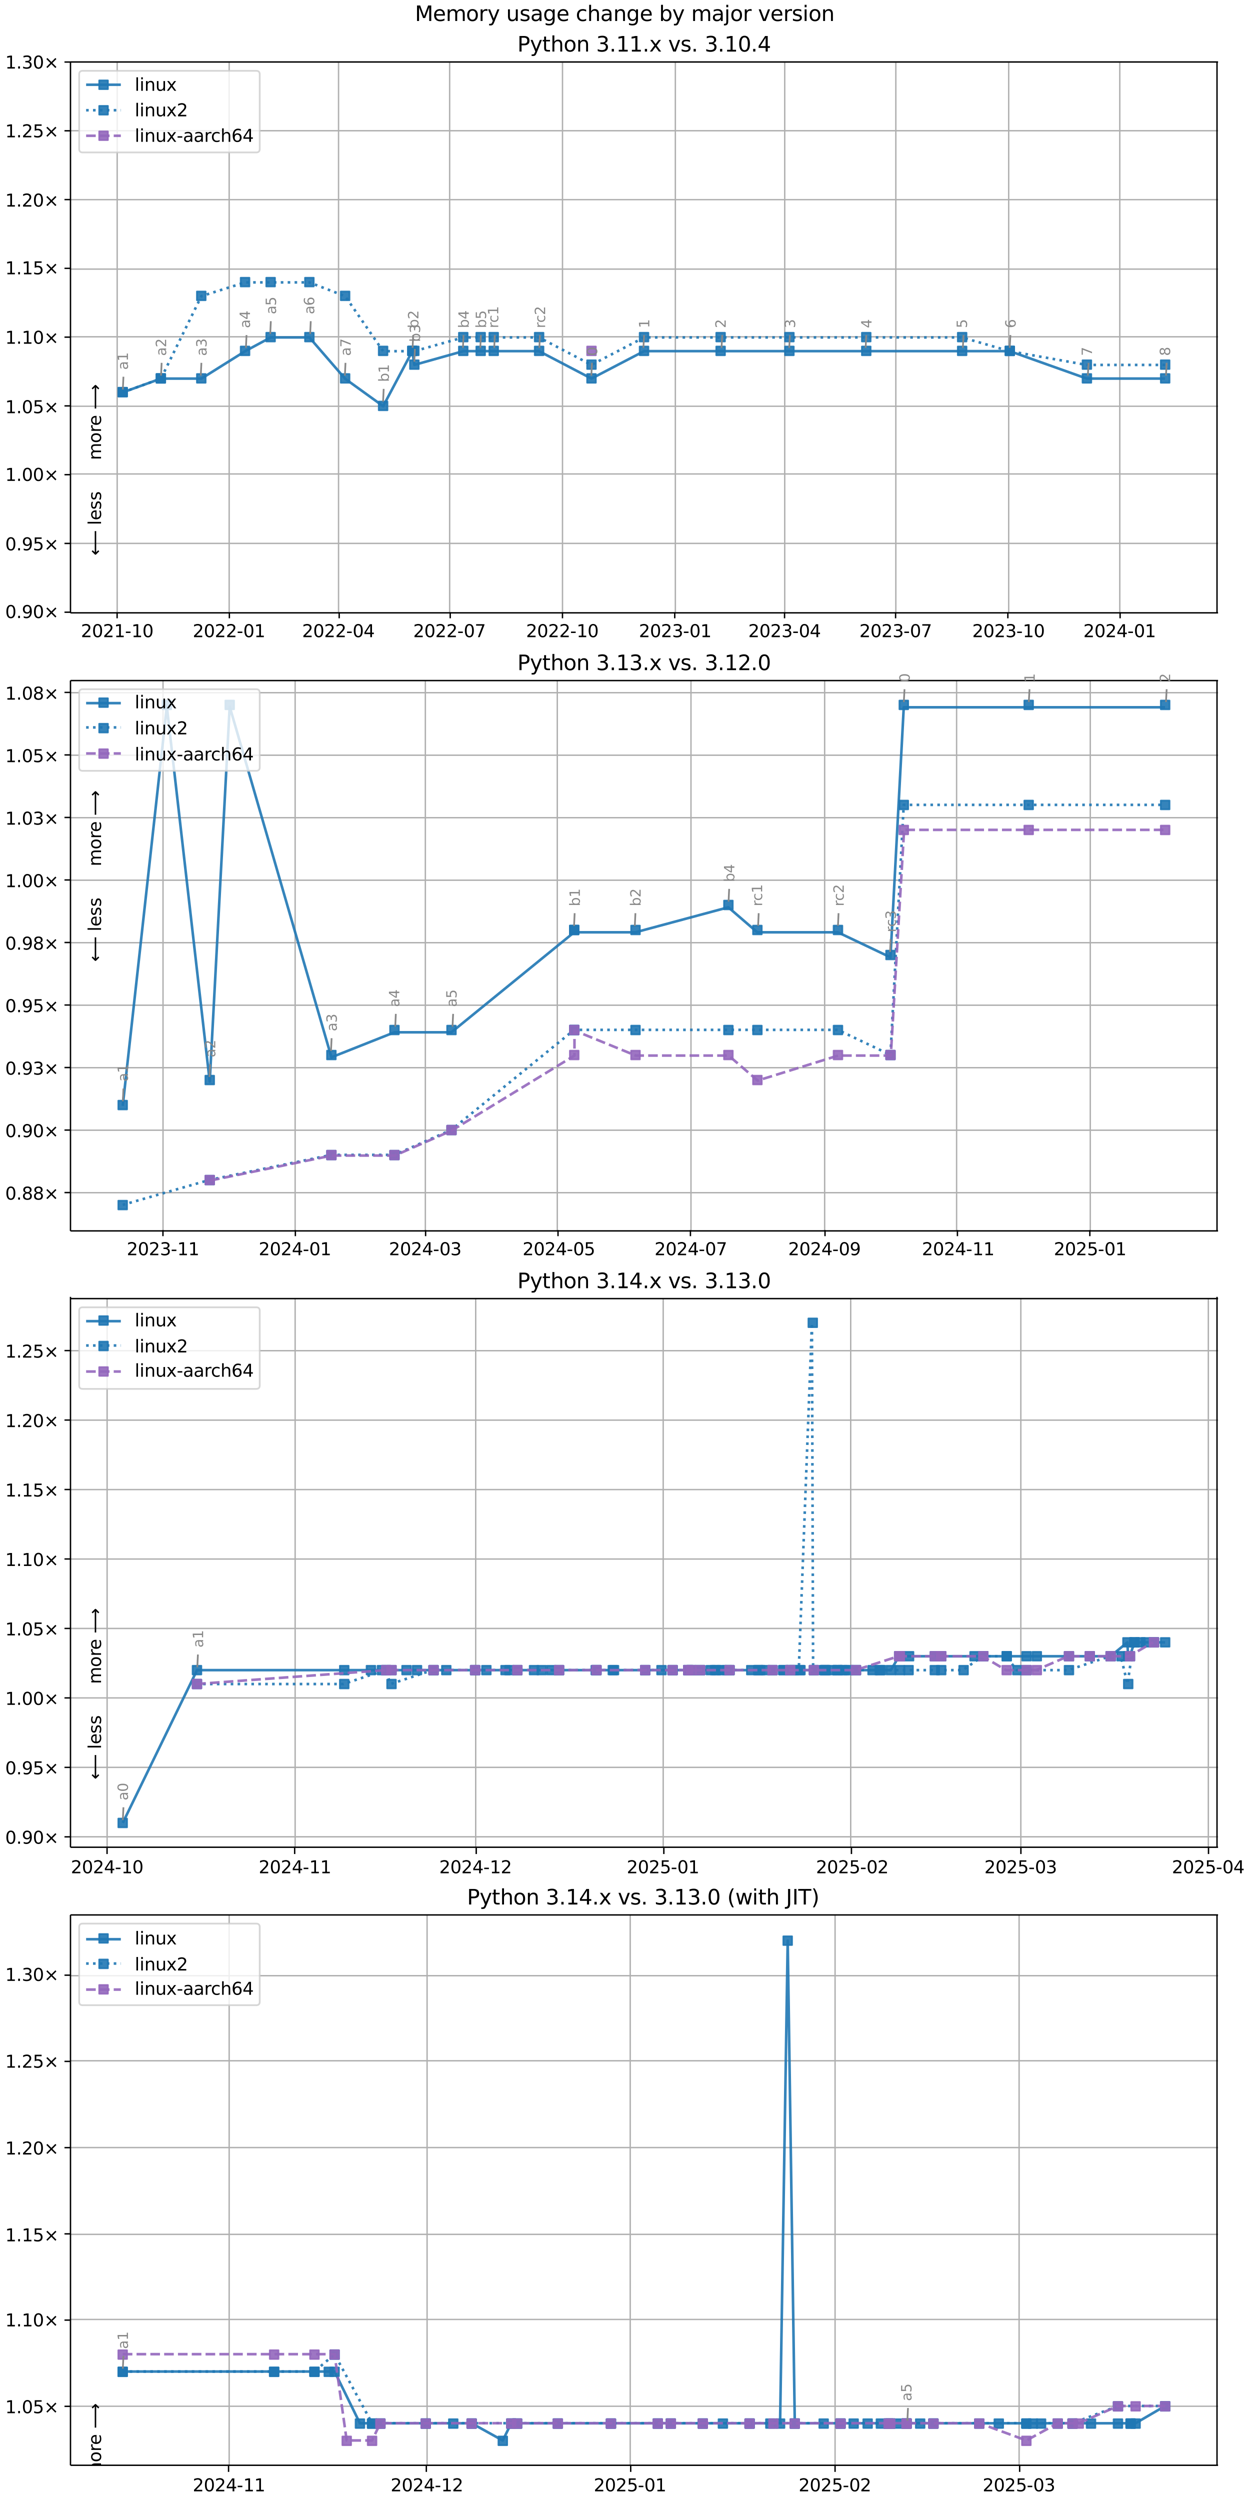 <?xml version="1.0" encoding="UTF-8"?>
<!DOCTYPE svg  PUBLIC '-//W3C//DTD SVG 1.1//EN'  'http://www.w3.org/Graphics/SVG/1.1/DTD/svg11.dtd'>
<svg width="720pt" height="1440pt" version="1.1" viewBox="0 0 720 1440" xmlns="http://www.w3.org/2000/svg" xmlns:xlink="http://www.w3.org/1999/xlink">
<defs>
<style type="text/css">*{stroke-linejoin: round; stroke-linecap: butt}</style>
</defs>
<path d="m0 1440h720v-1440h-720z" fill="#fff"/>
<path d="m40.6 353h661v-317h-661z" fill="#fff"/>
<path d="m67.5 353v-317" clip-path="url(#l)" fill="none" stroke="#b0b0b0" stroke-linecap="square" stroke-width=".8"/>
<defs>
<path id="j" d="m0 0v3.5" stroke="#000" stroke-width=".8"/>
</defs>
<use x="67.455" y="352.633" stroke="#000000" stroke-width=".8" xlink:href="#j"/>
<g transform="translate(46.6 367) scale(.1 -.1)">
<defs>
<path id="c" transform="scale(.016)" d="m1228 531h2203v-531h-2962v531q359 372 979 998 621 627 780 809 303 340 423 576 121 236 121 464 0 372-261 606-261 235-680 235-297 0-627-103-329-103-704-313v638q381 153 712 231 332 78 607 78 725 0 1156-363 431-362 431-968 0-288-108-546-107-257-392-607-78-91-497-524-418-433-1181-1211z"/>
<path id="b" transform="scale(.016)" d="m2034 4250q-487 0-733-480-245-479-245-1442 0-959 245-1439 246-480 733-480 491 0 736 480 246 480 246 1439 0 963-246 1442-245 480-736 480zm0 500q785 0 1199-621 414-620 414-1801 0-1178-414-1799-414-620-1199-620-784 0-1198 620-414 621-414 1799 0 1181 414 1801 414 621 1198 621z"/>
<path id="e" transform="scale(.016)" d="m794 531h1031v3560l-1122-225v575l1116 225h631v-4135h1031v-531h-2687v531z"/>
<path id="g" transform="scale(.016)" d="m313 2009h1684v-512h-1684v512z"/>
</defs>
<use xlink:href="#c"/>
<use transform="translate(63.6)" xlink:href="#b"/>
<use transform="translate(127)" xlink:href="#c"/>
<use transform="translate(191)" xlink:href="#e"/>
<use transform="translate(254)" xlink:href="#g"/>
<use transform="translate(291)" xlink:href="#e"/>
<use transform="translate(354)" xlink:href="#b"/>
</g>
<path d="m132 353v-317" clip-path="url(#l)" fill="none" stroke="#b0b0b0" stroke-linecap="square" stroke-width=".8"/>
<use x="132.116" y="352.633" stroke="#000000" stroke-width=".8" xlink:href="#j"/>
<g transform="translate(111 367) scale(.1 -.1)">
<use xlink:href="#c"/>
<use transform="translate(63.6)" xlink:href="#b"/>
<use transform="translate(127)" xlink:href="#c"/>
<use transform="translate(191)" xlink:href="#c"/>
<use transform="translate(254)" xlink:href="#g"/>
<use transform="translate(291)" xlink:href="#b"/>
<use transform="translate(354)" xlink:href="#e"/>
</g>
<path d="m195 353v-317" clip-path="url(#l)" fill="none" stroke="#b0b0b0" stroke-linecap="square" stroke-width=".8"/>
<use x="195.37" y="352.633" stroke="#000000" stroke-width=".8" xlink:href="#j"/>
<g transform="translate(174 367) scale(.1 -.1)">
<defs>
<path id="o" transform="scale(.016)" d="m2419 4116-1594-2491h1594v2491zm-166 550h794v-3041h666v-525h-666v-1100h-628v1100h-2106v609l1940 2957z"/>
</defs>
<use xlink:href="#c"/>
<use transform="translate(63.6)" xlink:href="#b"/>
<use transform="translate(127)" xlink:href="#c"/>
<use transform="translate(191)" xlink:href="#c"/>
<use transform="translate(254)" xlink:href="#g"/>
<use transform="translate(291)" xlink:href="#b"/>
<use transform="translate(354)" xlink:href="#o"/>
</g>
<path d="m259 353v-317" clip-path="url(#l)" fill="none" stroke="#b0b0b0" stroke-linecap="square" stroke-width=".8"/>
<use x="259.328" y="352.633" stroke="#000000" stroke-width=".8" xlink:href="#j"/>
<g transform="translate(238 367) scale(.1 -.1)">
<defs>
<path id="al" transform="scale(.016)" d="m525 4666h3e3v-269l-1694-4397h-659l1594 4134h-2241v532z"/>
</defs>
<use xlink:href="#c"/>
<use transform="translate(63.6)" xlink:href="#b"/>
<use transform="translate(127)" xlink:href="#c"/>
<use transform="translate(191)" xlink:href="#c"/>
<use transform="translate(254)" xlink:href="#g"/>
<use transform="translate(291)" xlink:href="#b"/>
<use transform="translate(354)" xlink:href="#al"/>
</g>
<path d="m324 353v-317" clip-path="url(#l)" fill="none" stroke="#b0b0b0" stroke-linecap="square" stroke-width=".8"/>
<use x="323.988" y="352.633" stroke="#000000" stroke-width=".8" xlink:href="#j"/>
<g transform="translate(303 367) scale(.1 -.1)">
<use xlink:href="#c"/>
<use transform="translate(63.6)" xlink:href="#b"/>
<use transform="translate(127)" xlink:href="#c"/>
<use transform="translate(191)" xlink:href="#c"/>
<use transform="translate(254)" xlink:href="#g"/>
<use transform="translate(291)" xlink:href="#e"/>
<use transform="translate(354)" xlink:href="#b"/>
</g>
<path d="m389 353v-317" clip-path="url(#l)" fill="none" stroke="#b0b0b0" stroke-linecap="square" stroke-width=".8"/>
<use x="388.648" y="352.633" stroke="#000000" stroke-width=".8" xlink:href="#j"/>
<g transform="translate(368 367) scale(.1 -.1)">
<defs>
<path id="k" transform="scale(.016)" d="m2597 2516q453-97 707-404 255-306 255-756 0-690-475-1069-475-378-1350-378-293 0-604 58t-642 174v609q262-153 574-231 313-78 654-78 593 0 904 234t311 681q0 413-289 645-289 233-804 233h-544v519h569q465 0 712 186t247 536q0 359-255 551-254 193-729 193-260 0-557-57-297-56-653-174v562q360 100 674 150t592 50q719 0 1137-327 419-326 419-882 0-388-222-655t-631-370z"/>
</defs>
<use xlink:href="#c"/>
<use transform="translate(63.6)" xlink:href="#b"/>
<use transform="translate(127)" xlink:href="#c"/>
<use transform="translate(191)" xlink:href="#k"/>
<use transform="translate(254)" xlink:href="#g"/>
<use transform="translate(291)" xlink:href="#b"/>
<use transform="translate(354)" xlink:href="#e"/>
</g>
<path d="m452 353v-317" clip-path="url(#l)" fill="none" stroke="#b0b0b0" stroke-linecap="square" stroke-width=".8"/>
<use x="451.903" y="352.633" stroke="#000000" stroke-width=".8" xlink:href="#j"/>
<g transform="translate(431 367) scale(.1 -.1)">
<use xlink:href="#c"/>
<use transform="translate(63.6)" xlink:href="#b"/>
<use transform="translate(127)" xlink:href="#c"/>
<use transform="translate(191)" xlink:href="#k"/>
<use transform="translate(254)" xlink:href="#g"/>
<use transform="translate(291)" xlink:href="#b"/>
<use transform="translate(354)" xlink:href="#o"/>
</g>
<path d="m516 353v-317" clip-path="url(#l)" fill="none" stroke="#b0b0b0" stroke-linecap="square" stroke-width=".8"/>
<use x="515.86" y="352.633" stroke="#000000" stroke-width=".8" xlink:href="#j"/>
<g transform="translate(495 367) scale(.1 -.1)">
<use xlink:href="#c"/>
<use transform="translate(63.6)" xlink:href="#b"/>
<use transform="translate(127)" xlink:href="#c"/>
<use transform="translate(191)" xlink:href="#k"/>
<use transform="translate(254)" xlink:href="#g"/>
<use transform="translate(291)" xlink:href="#b"/>
<use transform="translate(354)" xlink:href="#al"/>
</g>
<path d="m581 353v-317" clip-path="url(#l)" fill="none" stroke="#b0b0b0" stroke-linecap="square" stroke-width=".8"/>
<use x="580.52" y="352.633" stroke="#000000" stroke-width=".8" xlink:href="#j"/>
<g transform="translate(560 367) scale(.1 -.1)">
<use xlink:href="#c"/>
<use transform="translate(63.6)" xlink:href="#b"/>
<use transform="translate(127)" xlink:href="#c"/>
<use transform="translate(191)" xlink:href="#k"/>
<use transform="translate(254)" xlink:href="#g"/>
<use transform="translate(291)" xlink:href="#e"/>
<use transform="translate(354)" xlink:href="#b"/>
</g>
<path d="m645 353v-317" clip-path="url(#l)" fill="none" stroke="#b0b0b0" stroke-linecap="square" stroke-width=".8"/>
<use x="645.181" y="352.633" stroke="#000000" stroke-width=".8" xlink:href="#j"/>
<g transform="translate(624 367) scale(.1 -.1)">
<use xlink:href="#c"/>
<use transform="translate(63.6)" xlink:href="#b"/>
<use transform="translate(127)" xlink:href="#c"/>
<use transform="translate(191)" xlink:href="#o"/>
<use transform="translate(254)" xlink:href="#g"/>
<use transform="translate(291)" xlink:href="#b"/>
<use transform="translate(354)" xlink:href="#e"/>
</g>
<path d="m40.6 353h661" clip-path="url(#l)" fill="none" stroke="#b0b0b0" stroke-linecap="square" stroke-width=".8"/>
<defs>
<path id="h" d="m0 0h-3.5" stroke="#000" stroke-width=".8"/>
</defs>
<use x="40.646" y="352.633" stroke="#000000" stroke-width=".8" xlink:href="#h"/>
<g transform="translate(3 356) scale(.1 -.1)">
<defs>
<path id="f" transform="scale(.016)" d="m684 794h660v-794h-660v794z"/>
<path id="ae" transform="scale(.016)" d="m703 97v575q238-113 481-172 244-59 479-59 625 0 954 420 330 420 377 1277-181-269-460-413-278-144-615-144-700 0-1108 423-408 424-408 1159 0 718 425 1152 425 435 1131 435 810 0 1236-621 427-620 427-1801 0-1103-524-1761-523-658-1407-658-238 0-482 47-243 47-506 141zm1256 1978q425 0 673 290 249 291 249 798 0 503-249 795-248 292-673 292t-673-292-248-795q0-507 248-798 248-290 673-290z"/>
<path id="i" transform="scale(.016)" d="m4488 3438-1429-1435 1429-1428-372-378-1435 1434-1434-1434-369 378 1425 1428-1425 1435 369 378 1434-1435 1435 1435 372-378z"/>
</defs>
<use xlink:href="#b"/>
<use transform="translate(63.6)" xlink:href="#f"/>
<use transform="translate(95.4)" xlink:href="#ae"/>
<use transform="translate(159)" xlink:href="#b"/>
<use transform="translate(223)" xlink:href="#i"/>
</g>
<path d="m40.6 313h661" clip-path="url(#l)" fill="none" stroke="#b0b0b0" stroke-linecap="square" stroke-width=".8"/>
<use x="40.646" y="313.02" stroke="#000000" stroke-width=".8" xlink:href="#h"/>
<g transform="translate(3 317) scale(.1 -.1)">
<defs>
<path id="n" transform="scale(.016)" d="m691 4666h2478v-532h-1900v-1143q137 47 274 70 138 23 276 23 781 0 1237-428 457-428 457-1159 0-753-469-1171-469-417-1322-417-294 0-599 50-304 50-629 150v635q281-153 581-228t634-75q541 0 856 284 316 284 316 772 0 487-316 771-315 285-856 285-253 0-505-56-251-56-513-175v2344z"/>
</defs>
<use xlink:href="#b"/>
<use transform="translate(63.6)" xlink:href="#f"/>
<use transform="translate(95.4)" xlink:href="#ae"/>
<use transform="translate(159)" xlink:href="#n"/>
<use transform="translate(223)" xlink:href="#i"/>
</g>
<path d="m40.6 273h661" clip-path="url(#l)" fill="none" stroke="#b0b0b0" stroke-linecap="square" stroke-width=".8"/>
<use x="40.646" y="273.408" stroke="#000000" stroke-width=".8" xlink:href="#h"/>
<g transform="translate(3 277) scale(.1 -.1)">
<use xlink:href="#e"/>
<use transform="translate(63.6)" xlink:href="#f"/>
<use transform="translate(95.4)" xlink:href="#b"/>
<use transform="translate(159)" xlink:href="#b"/>
<use transform="translate(223)" xlink:href="#i"/>
</g>
<path d="m40.6 234h661" clip-path="url(#l)" fill="none" stroke="#b0b0b0" stroke-linecap="square" stroke-width=".8"/>
<use x="40.646" y="233.795" stroke="#000000" stroke-width=".8" xlink:href="#h"/>
<g transform="translate(3 238) scale(.1 -.1)">
<use xlink:href="#e"/>
<use transform="translate(63.6)" xlink:href="#f"/>
<use transform="translate(95.4)" xlink:href="#b"/>
<use transform="translate(159)" xlink:href="#n"/>
<use transform="translate(223)" xlink:href="#i"/>
</g>
<path d="m40.6 194h661" clip-path="url(#l)" fill="none" stroke="#b0b0b0" stroke-linecap="square" stroke-width=".8"/>
<use x="40.646" y="194.183" stroke="#000000" stroke-width=".8" xlink:href="#h"/>
<g transform="translate(3 198) scale(.1 -.1)">
<use xlink:href="#e"/>
<use transform="translate(63.6)" xlink:href="#f"/>
<use transform="translate(95.4)" xlink:href="#e"/>
<use transform="translate(159)" xlink:href="#b"/>
<use transform="translate(223)" xlink:href="#i"/>
</g>
<path d="m40.6 155h661" clip-path="url(#l)" fill="none" stroke="#b0b0b0" stroke-linecap="square" stroke-width=".8"/>
<use x="40.646" y="154.57" stroke="#000000" stroke-width=".8" xlink:href="#h"/>
<g transform="translate(3 158) scale(.1 -.1)">
<use xlink:href="#e"/>
<use transform="translate(63.6)" xlink:href="#f"/>
<use transform="translate(95.4)" xlink:href="#e"/>
<use transform="translate(159)" xlink:href="#n"/>
<use transform="translate(223)" xlink:href="#i"/>
</g>
<path d="m40.6 115h661" clip-path="url(#l)" fill="none" stroke="#b0b0b0" stroke-linecap="square" stroke-width=".8"/>
<use x="40.646" y="114.958" stroke="#000000" stroke-width=".8" xlink:href="#h"/>
<g transform="translate(3 119) scale(.1 -.1)">
<use xlink:href="#e"/>
<use transform="translate(63.6)" xlink:href="#f"/>
<use transform="translate(95.4)" xlink:href="#c"/>
<use transform="translate(159)" xlink:href="#b"/>
<use transform="translate(223)" xlink:href="#i"/>
</g>
<path d="m40.6 75.3h661" clip-path="url(#l)" fill="none" stroke="#b0b0b0" stroke-linecap="square" stroke-width=".8"/>
<use x="40.646" y="75.345" stroke="#000000" stroke-width=".8" xlink:href="#h"/>
<g transform="translate(3 79.1) scale(.1 -.1)">
<use xlink:href="#e"/>
<use transform="translate(63.6)" xlink:href="#f"/>
<use transform="translate(95.4)" xlink:href="#c"/>
<use transform="translate(159)" xlink:href="#n"/>
<use transform="translate(223)" xlink:href="#i"/>
</g>
<path d="m40.6 35.7h661" clip-path="url(#l)" fill="none" stroke="#b0b0b0" stroke-linecap="square" stroke-width=".8"/>
<use x="40.646" y="35.733" stroke="#000000" stroke-width=".8" xlink:href="#h"/>
<g transform="translate(3 39.5) scale(.1 -.1)">
<use xlink:href="#e"/>
<use transform="translate(63.6)" xlink:href="#f"/>
<use transform="translate(95.4)" xlink:href="#k"/>
<use transform="translate(159)" xlink:href="#b"/>
<use transform="translate(223)" xlink:href="#i"/>
</g>
<path d="m70.7 226 22-7.92h23.3l25.2-15.8 14.7-7.92h22.3l20.6 23.8 21.9 15.8 16.8-31.7 1.17 7.92 28.2-7.92h10 7.51 26.1l30.2 15.8 30.3-15.8h44.1 39.6 44.3 55.2 27.4l44.4 15.8h45.1" clip-path="url(#l)" fill="none" stroke="#1f77b4" stroke-linecap="square" stroke-opacity=".9" stroke-width="1.5"/>
<defs>
<path id="a" d="m-2.5 2.5h5v-5h-5z" stroke="#1f77b4" stroke-opacity=".9"/>
</defs>
<g clip-path="url(#l)" fill="#1f77b4" fill-opacity=".9" stroke="#1f77b4" stroke-opacity=".9">
<use x="70.669" y="225.873" xlink:href="#a"/>
<use x="92.642" y="217.95" xlink:href="#a"/>
<use x="115.933" y="217.95" xlink:href="#a"/>
<use x="141.154" y="202.105" xlink:href="#a"/>
<use x="155.884" y="194.183" xlink:href="#a"/>
<use x="178.196" y="194.183" xlink:href="#a"/>
<use x="198.794" y="217.95" xlink:href="#a"/>
<use x="220.67" y="233.795" xlink:href="#a"/>
<use x="237.49" y="202.105" xlink:href="#a"/>
<use x="238.657" y="210.028" xlink:href="#a"/>
<use x="266.837" y="202.105" xlink:href="#a"/>
<use x="276.879" y="202.105" xlink:href="#a"/>
<use x="284.388" y="202.105" xlink:href="#a"/>
<use x="310.528" y="202.105" xlink:href="#a"/>
<use x="340.697" y="217.95" xlink:href="#a"/>
<use x="370.963" y="202.105" xlink:href="#a"/>
<use x="415.081" y="202.105" xlink:href="#a"/>
<use x="454.696" y="202.105" xlink:href="#a"/>
<use x="498.963" y="202.105" xlink:href="#a"/>
<use x="554.198" y="202.105" xlink:href="#a"/>
<use x="581.647" y="202.105" xlink:href="#a"/>
<use x="626.056" y="217.95" xlink:href="#a"/>
<use x="671.137" y="217.95" xlink:href="#a"/>
</g>
<g stroke="#1f77b4" stroke-opacity=".9">
<path d="m70.7 226 22-7.92 23.3-47.5 25.2-7.92h14.7 22.3l20.6 7.92 21.9 31.7h16.8 1.17l28.2-7.92h10 7.51 26.1l30.2 15.8 30.3-15.8h44.1 39.6 44.3 55.2l27.4 7.92 44.4 7.92h45.1" clip-path="url(#l)" fill="none" stroke-dasharray="1.5,2.475" stroke-width="1.5"/>
<g clip-path="url(#l)" fill="#1f77b4" fill-opacity=".9">
<use x="70.669" y="225.873" xlink:href="#a"/>
<use x="92.642" y="217.95" xlink:href="#a"/>
<use x="115.933" y="170.415" xlink:href="#a"/>
<use x="141.154" y="162.493" xlink:href="#a"/>
<use x="155.884" y="162.493" xlink:href="#a"/>
<use x="178.196" y="162.493" xlink:href="#a"/>
<use x="198.794" y="170.415" xlink:href="#a"/>
<use x="220.67" y="202.105" xlink:href="#a"/>
<use x="237.49" y="202.105" xlink:href="#a"/>
<use x="238.657" y="202.105" xlink:href="#a"/>
<use x="266.837" y="194.183" xlink:href="#a"/>
<use x="276.879" y="194.183" xlink:href="#a"/>
<use x="284.388" y="194.183" xlink:href="#a"/>
<use x="310.528" y="194.183" xlink:href="#a"/>
<use x="340.697" y="210.028" xlink:href="#a"/>
<use x="370.963" y="194.183" xlink:href="#a"/>
<use x="415.081" y="194.183" xlink:href="#a"/>
<use x="454.696" y="194.183" xlink:href="#a"/>
<use x="498.963" y="194.183" xlink:href="#a"/>
<use x="554.198" y="194.183" xlink:href="#a"/>
<use x="581.647" y="202.105" xlink:href="#a"/>
<use x="626.056" y="210.028" xlink:href="#a"/>
<use x="671.137" y="210.028" xlink:href="#a"/>
</g>
</g>
<path d="m341 202" clip-path="url(#l)" fill="none" stroke="#9467bd" stroke-dasharray="5.55,2.4" stroke-opacity=".9" stroke-width="1.5"/>
<defs>
<path id="d" d="m-2.5 2.5h5v-5h-5z" stroke="#9467bd" stroke-opacity=".9"/>
</defs>
<g clip-path="url(#l)">
<use x="340.697" y="202.105" fill="#9467bd" fill-opacity=".9" stroke="#9467bd" stroke-opacity=".9" xlink:href="#d"/>
</g>
<path d="m40.6 353v-317" fill="none" stroke="#000" stroke-linecap="square" stroke-width=".8"/>
<path d="m701 353v-317" fill="none" stroke="#000" stroke-linecap="square" stroke-width=".8"/>
<path d="m40.6 353h661" fill="none" stroke="#000" stroke-linecap="square" stroke-width=".8"/>
<path d="m40.6 35.7h661" fill="none" stroke="#000" stroke-linecap="square" stroke-width=".8"/>
<path d="m71.1 217-0.349 7.35" fill="none" stroke="#888" stroke-linecap="round"/>
<g transform="translate(73.7 213) rotate(-90) scale(.08 -.08)" fill="#888">
<defs>
<path id="m" transform="scale(.016)" d="m2194 1759q-697 0-966-159t-269-544q0-306 202-486 202-179 548-179 479 0 768 339t289 901v128h-572zm1147 238v-2e3h-575v531q-197-318-491-470t-719-152q-537 0-855 302-317 302-317 808 0 590 395 890 396 300 1180 300h807v57q0 397-261 614t-733 217q-300 0-585-72-284-72-546-216v532q315 122 612 182 297 61 578 61 760 0 1135-394 375-393 375-1193z"/>
</defs>
<use xlink:href="#m"/>
<use transform="translate(61.3)" xlink:href="#e"/>
</g>
<path d="m93.1 209-0.349 7.35" fill="none" stroke="#888" stroke-linecap="round"/>
<g transform="translate(95.7 205) rotate(-90) scale(.08 -.08)" fill="#888">
<use xlink:href="#m"/>
<use transform="translate(61.3)" xlink:href="#c"/>
</g>
<path d="m116 209-0.349 7.35" fill="none" stroke="#888" stroke-linecap="round"/>
<g transform="translate(119 205) rotate(-90) scale(.08 -.08)" fill="#888">
<use xlink:href="#m"/>
<use transform="translate(61.3)" xlink:href="#k"/>
</g>
<path d="m142 193-0.349 7.35" fill="none" stroke="#888" stroke-linecap="round"/>
<g transform="translate(144 189) rotate(-90) scale(.08 -.08)" fill="#888">
<use xlink:href="#m"/>
<use transform="translate(61.3)" xlink:href="#o"/>
</g>
<path d="m156 185-0.349 7.35" fill="none" stroke="#888" stroke-linecap="round"/>
<g transform="translate(159 181) rotate(-90) scale(.08 -.08)" fill="#888">
<use xlink:href="#m"/>
<use transform="translate(61.3)" xlink:href="#n"/>
</g>
<path d="m179 185-0.349 7.35" fill="none" stroke="#888" stroke-linecap="round"/>
<g transform="translate(181 181) rotate(-90) scale(.08 -.08)" fill="#888">
<defs>
<path id="ah" transform="scale(.016)" d="m2113 2584q-425 0-674-291-248-290-248-796 0-503 248-796 249-292 674-292t673 292q248 293 248 796 0 506-248 796-248 291-673 291zm1253 1979v-575q-238 112-480 171-242 60-480 60-625 0-955-422-329-422-376-1275 184 272 462 417 279 145 613 145 703 0 1111-427 408-426 408-1160 0-719-425-1154-425-434-1131-434-810 0-1238 620-428 621-428 1799 0 1106 525 1764t1409 658q238 0 480-47t505-140z"/>
</defs>
<use xlink:href="#m"/>
<use transform="translate(61.3)" xlink:href="#ah"/>
</g>
<path d="m199 209-0.349 7.35" fill="none" stroke="#888" stroke-linecap="round"/>
<g transform="translate(202 205) rotate(-90) scale(.08 -.08)" fill="#888">
<use xlink:href="#m"/>
<use transform="translate(61.3)" xlink:href="#al"/>
</g>
<path d="m221 224-0.348 7.35" fill="none" stroke="#888" stroke-linecap="round"/>
<g transform="translate(224 220) rotate(-90) scale(.08 -.08)" fill="#888">
<defs>
<path id="ad" transform="scale(.016)" d="m3116 1747q0 634-261 995t-717 361q-457 0-718-361t-261-995 261-995 718-361q456 0 717 361t261 995zm-1957 1222q182 312 458 463 277 152 661 152 638 0 1036-506 399-506 399-1331t-399-1332q-398-506-1036-506-384 0-661 152-276 152-458 464v-525h-578v4863h578v-1894z"/>
</defs>
<use xlink:href="#ad"/>
<use transform="translate(63.5)" xlink:href="#e"/>
</g>
<path d="m238 193-0.348 7.35" fill="none" stroke="#888" stroke-linecap="round"/>
<g transform="translate(241 189) rotate(-90) scale(.08 -.08)" fill="#888">
<use xlink:href="#ad"/>
<use transform="translate(63.5)" xlink:href="#c"/>
</g>
<path d="m239 201-0.348 7.35" fill="none" stroke="#888" stroke-linecap="round"/>
<g transform="translate(242 197) rotate(-90) scale(.08 -.08)" fill="#888">
<use xlink:href="#ad"/>
<use transform="translate(63.5)" xlink:href="#k"/>
</g>
<path d="m267 193-0.348 7.35" fill="none" stroke="#888" stroke-linecap="round"/>
<g transform="translate(270 189) rotate(-90) scale(.08 -.08)" fill="#888">
<use xlink:href="#ad"/>
<use transform="translate(63.5)" xlink:href="#o"/>
</g>
<path d="m277 193-0.348 7.35" fill="none" stroke="#888" stroke-linecap="round"/>
<g transform="translate(280 189) rotate(-90) scale(.08 -.08)" fill="#888">
<use xlink:href="#ad"/>
<use transform="translate(63.5)" xlink:href="#n"/>
</g>
<path d="m285 193-0.326 7.34" fill="none" stroke="#888" stroke-linecap="round"/>
<g transform="translate(287 189) rotate(-90) scale(.08 -.08)" fill="#888">
<defs>
<path id="u" transform="scale(.016)" d="m2631 2963q-97 56-211 82-114 27-251 27-488 0-749-317t-261-911v-1844h-578v3500h578v-544q182 319 472 473 291 155 707 155 59 0 131-8 72-7 159-23l3-590z"/>
<path id="ac" transform="scale(.016)" d="m3122 3366v-538q-244 135-489 202t-495 67q-560 0-870-355-309-354-309-995t309-996q310-354 870-354 250 0 495 67t489 202v-532q-241-112-499-168-257-57-548-57-791 0-1257 497-465 497-465 1341 0 856 470 1346 471 491 1290 491 265 0 518-55 253-54 491-163z"/>
</defs>
<use xlink:href="#u"/>
<use transform="translate(38.9)" xlink:href="#ac"/>
<use transform="translate(93.8)" xlink:href="#e"/>
</g>
<path d="m311 193-0.326 7.34" fill="none" stroke="#888" stroke-linecap="round"/>
<g transform="translate(314 189) rotate(-90) scale(.08 -.08)" fill="#888">
<use xlink:href="#u"/>
<use transform="translate(38.9)" xlink:href="#ac"/>
<use transform="translate(93.8)" xlink:href="#c"/>
</g>
<path d="m341 209-0.403 7.35" fill="none" stroke="#888" stroke-linecap="round"/>
<g transform="translate(344 205) rotate(-90) scale(.08 -.08)" fill="#888">
<use xlink:href="#b"/>
</g>
<path d="m371 193-0.403 7.35" fill="none" stroke="#888" stroke-linecap="round"/>
<g transform="translate(374 189) rotate(-90) scale(.08 -.08)" fill="#888">
<use xlink:href="#e"/>
</g>
<path d="m416 193-0.403 7.35" fill="none" stroke="#888" stroke-linecap="round"/>
<g transform="translate(418 189) rotate(-90) scale(.08 -.08)" fill="#888">
<use xlink:href="#c"/>
</g>
<path d="m455 193-0.403 7.35" fill="none" stroke="#888" stroke-linecap="round"/>
<g transform="translate(458 189) rotate(-90) scale(.08 -.08)" fill="#888">
<use xlink:href="#k"/>
</g>
<path d="m499 193-0.403 7.35" fill="none" stroke="#888" stroke-linecap="round"/>
<g transform="translate(502 189) rotate(-90) scale(.08 -.08)" fill="#888">
<use xlink:href="#o"/>
</g>
<path d="m555 193-0.403 7.35" fill="none" stroke="#888" stroke-linecap="round"/>
<g transform="translate(557 189) rotate(-90) scale(.08 -.08)" fill="#888">
<use xlink:href="#n"/>
</g>
<path d="m582 193-0.403 7.35" fill="none" stroke="#888" stroke-linecap="round"/>
<g transform="translate(585 189) rotate(-90) scale(.08 -.08)" fill="#888">
<use xlink:href="#ah"/>
</g>
<path d="m627 209-0.403 7.35" fill="none" stroke="#888" stroke-linecap="round"/>
<g transform="translate(629 205) rotate(-90) scale(.08 -.08)" fill="#888">
<use xlink:href="#al"/>
</g>
<path d="m672 209-0.403 7.35" fill="none" stroke="#888" stroke-linecap="round"/>
<g transform="translate(674 205) rotate(-90) scale(.08 -.08)" fill="#888">
<defs>
<path id="ak" transform="scale(.016)" d="m2034 2216q-450 0-708-241-257-241-257-662 0-422 257-663 258-241 708-241t709 242q260 243 260 662 0 421-258 662-257 241-711 241zm-631 268q-406 100-633 378-226 279-226 679 0 559 398 884 399 325 1092 325 697 0 1094-325t397-884q0-400-227-679-226-278-629-378 456-106 710-416 255-309 255-755 0-679-414-1042-414-362-1186-362-771 0-1186 362-414 363-414 1042 0 446 256 755 257 310 713 416zm-231 997q0-362 226-565 227-203 636-203 407 0 636 203 230 203 230 565 0 363-230 566-229 203-636 203-409 0-636-203-226-203-226-566z"/>
</defs>
<use xlink:href="#ak"/>
</g>
<g clip-path="url(#l)">
<g transform="translate(58.2 265) rotate(-90) scale(.1 -.1)">
<defs>
<path id="ag" transform="scale(.016)" d="m3328 2828q216 388 516 572t706 184q547 0 844-383 297-382 297-1088v-2113h-578v2094q0 503-179 746-178 244-543 244-447 0-707-297-259-296-259-809v-1978h-578v2094q0 506-178 748t-550 242q-441 0-701-298-259-298-259-808v-1978h-578v3500h578v-544q197 322 472 475t653 153q382 0 649-194 267-193 395-562z"/>
<path id="aa" transform="scale(.016)" d="m1959 3097q-462 0-731-361t-269-989 267-989q268-361 733-361 460 0 728 362 269 363 269 988 0 622-269 986-268 364-728 364zm0 487q750 0 1178-488 429-487 429-1349 0-859-429-1349-428-489-1178-489-753 0-1180 489-426 490-426 1349 0 862 426 1349 427 488 1180 488z"/>
<path id="z" transform="scale(.016)" d="m3597 1894v-281h-2644q38-594 358-905t892-311q331 0 642 81t618 244v-544q-310-131-635-200t-659-69q-838 0-1327 487-489 488-489 1320 0 859 464 1363 464 505 1252 505 706 0 1117-455 411-454 411-1235zm-575 169q-6 471-264 752-258 282-683 282-481 0-770-272t-333-766l2050 4z"/>
<path id="an" transform="scale(.016)" d="m8863 2147v-281l-1229-1228-375 375 729 728h-7622v531h7622l-729 728 375 375 1229-1228z"/>
</defs>
<use xlink:href="#ag"/>
<use transform="translate(97.4)" xlink:href="#aa"/>
<use transform="translate(159)" xlink:href="#u"/>
<use transform="translate(197)" xlink:href="#z"/>
<use transform="translate(259)" xlink:href="#DejaVuSans-20"/>
<use transform="translate(291)" xlink:href="#an"/>
</g>
</g>
<g clip-path="url(#l)">
<g transform="translate(58.2 320) rotate(-90) scale(.1 -.1)">
<defs>
<path id="ao" transform="scale(.016)" d="m313 1866v281l1228 1228 375-375-728-728h7621v-531h-7621l728-728-375-375-1228 1228z"/>
<path id="v" transform="scale(.016)" d="m603 4863h575v-4863h-575v4863z"/>
<path id="w" transform="scale(.016)" d="m2834 3397v-544q-243 125-506 187-262 63-544 63-428 0-642-131t-214-394q0-200 153-314t616-217l197-44q612-131 870-370t258-667q0-488-386-773-386-284-1061-284-281 0-586 55t-642 164v594q319-166 628-249 309-82 613-82 406 0 624 139 219 139 219 392 0 234-158 359-157 125-692 241l-200 47q-534 112-772 345-237 233-237 639 0 494 350 762 350 269 994 269 318 0 599-47 282-46 519-140z"/>
</defs>
<use xlink:href="#ao"/>
<use transform="translate(143)" xlink:href="#DejaVuSans-20"/>
<use transform="translate(175)" xlink:href="#v"/>
<use transform="translate(203)" xlink:href="#z"/>
<use transform="translate(264)" xlink:href="#w"/>
<use transform="translate(317)" xlink:href="#w"/>
</g>
</g>
<g transform="translate(298 29.7) scale(.12 -.12)">
<defs>
<path id="am" transform="scale(.016)" d="m1259 4147v-1753h794q441 0 681 228 241 228 241 650 0 419-241 647-240 228-681 228h-794zm-631 519h1425q785 0 1186-355 402-355 402-1039 0-691-402-1044-401-353-1186-353h-794v-1875h-631v4666z"/>
<path id="af" transform="scale(.016)" d="m2059-325q-243-625-475-815-231-191-618-191h-460v481h338q237 0 368 113 132 112 291 531l103 262-1415 3444h609l1094-2737 1094 2737h609l-1538-3825z"/>
<path id="aj" transform="scale(.016)" d="m1172 4494v-994h1184v-447h-1184v-1900q0-428 117-550t477-122h590v-481h-590q-666 0-919 248-253 249-253 905v1900h-422v447h422v994h578z"/>
<path id="ab" transform="scale(.016)" d="m3513 2113v-2113h-575v2094q0 497-194 743-194 247-581 247-466 0-735-297-269-296-269-809v-1978h-578v4863h578v-1907q207 316 486 472 280 156 646 156 603 0 912-373 310-373 310-1098z"/>
<path id="s" transform="scale(.016)" d="m3513 2113v-2113h-575v2094q0 497-194 743-194 247-581 247-466 0-735-297-269-296-269-809v-1978h-578v3500h578v-544q207 316 486 472 280 156 646 156 603 0 912-373 310-373 310-1098z"/>
<path id="t" transform="scale(.016)" d="m3513 3500-1266-1703 1331-1797h-678l-1019 1375-1018-1375h-679l1360 1831-1244 1669h678l928-1247 928 1247h679z"/>
<path id="ai" transform="scale(.016)" d="m191 3500h609l1094-2937 1094 2937h609l-1313-3500h-781l-1312 3500z"/>
</defs>
<use xlink:href="#am"/>
<use transform="translate(60.3)" xlink:href="#af"/>
<use transform="translate(119)" xlink:href="#aj"/>
<use transform="translate(159)" xlink:href="#ab"/>
<use transform="translate(222)" xlink:href="#aa"/>
<use transform="translate(283)" xlink:href="#s"/>
<use transform="translate(347)" xlink:href="#DejaVuSans-20"/>
<use transform="translate(378)" xlink:href="#k"/>
<use transform="translate(442)" xlink:href="#f"/>
<use transform="translate(474)" xlink:href="#e"/>
<use transform="translate(537)" xlink:href="#e"/>
<use transform="translate(601)" xlink:href="#f"/>
<use transform="translate(633)" xlink:href="#t"/>
<use transform="translate(692)" xlink:href="#DejaVuSans-20"/>
<use transform="translate(724)" xlink:href="#ai"/>
<use transform="translate(783)" xlink:href="#w"/>
<use transform="translate(835)" xlink:href="#f"/>
<use transform="translate(867)" xlink:href="#DejaVuSans-20"/>
<use transform="translate(899)" xlink:href="#k"/>
<use transform="translate(962)" xlink:href="#f"/>
<use transform="translate(994)" xlink:href="#e"/>
<use transform="translate(1058)" xlink:href="#b"/>
<use transform="translate(1121)" xlink:href="#f"/>
<use transform="translate(1153)" xlink:href="#o"/>
</g>
<path d="m47.6 87.8h100q2 0 2-2v-43q0-2-2-2h-100q-2 0-2 2v43q0 2 2 2z" fill="#fff" opacity=".8" stroke="#ccc"/>
<path d="m49.6 48.8h10 10" fill="none" stroke="#1f77b4" stroke-linecap="square" stroke-opacity=".9" stroke-width="1.5"/>
<use x="59.646" y="48.831" fill="#1f77b4" fill-opacity=".9" stroke="#1f77b4" stroke-opacity=".9" xlink:href="#a"/>
<g transform="translate(77.6 52.3) scale(.1 -.1)">
<defs>
<path id="x" transform="scale(.016)" d="m603 3500h575v-3500h-575v3500zm0 1363h575v-729h-575v729z"/>
<path id="y" transform="scale(.016)" d="m544 1381v2119h575v-2097q0-497 193-746 194-248 582-248 465 0 735 297 271 297 271 810v1984h575v-3500h-575v538q-209-319-486-474-276-155-642-155-603 0-916 375-312 375-312 1097zm1447 2203z"/>
</defs>
<use xlink:href="#v"/>
<use transform="translate(27.8)" xlink:href="#x"/>
<use transform="translate(55.6)" xlink:href="#s"/>
<use transform="translate(119)" xlink:href="#y"/>
<use transform="translate(182)" xlink:href="#t"/>
</g>
<path d="m49.6 63.5h10 10" fill="none" stroke="#1f77b4" stroke-dasharray="1.5,2.475" stroke-opacity=".9" stroke-width="1.5"/>
<use x="59.646" y="63.509" fill="#1f77b4" fill-opacity=".9" stroke="#1f77b4" stroke-opacity=".9" xlink:href="#a"/>
<g transform="translate(77.6 67) scale(.1 -.1)">
<use xlink:href="#v"/>
<use transform="translate(27.8)" xlink:href="#x"/>
<use transform="translate(55.6)" xlink:href="#s"/>
<use transform="translate(119)" xlink:href="#y"/>
<use transform="translate(182)" xlink:href="#t"/>
<use transform="translate(242)" xlink:href="#c"/>
</g>
<path d="m49.6 78.2h10 10" fill="none" stroke="#9467bd" stroke-dasharray="5.55,2.4" stroke-opacity=".9" stroke-width="1.5"/>
<use x="59.646" y="78.187" fill="#9467bd" fill-opacity=".9" stroke="#9467bd" stroke-opacity=".9" xlink:href="#d"/>
<g transform="translate(77.6 81.7) scale(.1 -.1)">
<use xlink:href="#v"/>
<use transform="translate(27.8)" xlink:href="#x"/>
<use transform="translate(55.6)" xlink:href="#s"/>
<use transform="translate(119)" xlink:href="#y"/>
<use transform="translate(182)" xlink:href="#t"/>
<use transform="translate(242)" xlink:href="#g"/>
<use transform="translate(278)" xlink:href="#m"/>
<use transform="translate(339)" xlink:href="#m"/>
<use transform="translate(400)" xlink:href="#u"/>
<use transform="translate(439)" xlink:href="#ac"/>
<use transform="translate(494)" xlink:href="#ab"/>
<use transform="translate(557)" xlink:href="#ah"/>
<use transform="translate(621)" xlink:href="#o"/>
</g>
<path d="m40.6 709h661v-317h-661z" fill="#fff"/>
<path d="m93.9 709v-317" clip-path="url(#p)" fill="none" stroke="#b0b0b0" stroke-linecap="square" stroke-width=".8"/>
<use x="93.859" y="708.529" stroke="#000000" stroke-width=".8" xlink:href="#j"/>
<g transform="translate(73 723) scale(.1 -.1)">
<use xlink:href="#c"/>
<use transform="translate(63.6)" xlink:href="#b"/>
<use transform="translate(127)" xlink:href="#c"/>
<use transform="translate(191)" xlink:href="#k"/>
<use transform="translate(254)" xlink:href="#g"/>
<use transform="translate(291)" xlink:href="#e"/>
<use transform="translate(354)" xlink:href="#e"/>
</g>
<path d="m170 709v-317" clip-path="url(#p)" fill="none" stroke="#b0b0b0" stroke-linecap="square" stroke-width=".8"/>
<use x="170.129" y="708.529" stroke="#000000" stroke-width=".8" xlink:href="#j"/>
<g transform="translate(149 723) scale(.1 -.1)">
<use xlink:href="#c"/>
<use transform="translate(63.6)" xlink:href="#b"/>
<use transform="translate(127)" xlink:href="#c"/>
<use transform="translate(191)" xlink:href="#o"/>
<use transform="translate(254)" xlink:href="#g"/>
<use transform="translate(291)" xlink:href="#b"/>
<use transform="translate(354)" xlink:href="#e"/>
</g>
<path d="m245 709v-317" clip-path="url(#p)" fill="none" stroke="#b0b0b0" stroke-linecap="square" stroke-width=".8"/>
<use x="245.148" y="708.529" stroke="#000000" stroke-width=".8" xlink:href="#j"/>
<g transform="translate(224 723) scale(.1 -.1)">
<use xlink:href="#c"/>
<use transform="translate(63.6)" xlink:href="#b"/>
<use transform="translate(127)" xlink:href="#c"/>
<use transform="translate(191)" xlink:href="#o"/>
<use transform="translate(254)" xlink:href="#g"/>
<use transform="translate(291)" xlink:href="#b"/>
<use transform="translate(354)" xlink:href="#k"/>
</g>
<path d="m321 709v-317" clip-path="url(#p)" fill="none" stroke="#b0b0b0" stroke-linecap="square" stroke-width=".8"/>
<use x="321.418" y="708.529" stroke="#000000" stroke-width=".8" xlink:href="#j"/>
<g transform="translate(301 723) scale(.1 -.1)">
<use xlink:href="#c"/>
<use transform="translate(63.6)" xlink:href="#b"/>
<use transform="translate(127)" xlink:href="#c"/>
<use transform="translate(191)" xlink:href="#o"/>
<use transform="translate(254)" xlink:href="#g"/>
<use transform="translate(291)" xlink:href="#b"/>
<use transform="translate(354)" xlink:href="#n"/>
</g>
<path d="m398 709v-317" clip-path="url(#p)" fill="none" stroke="#b0b0b0" stroke-linecap="square" stroke-width=".8"/>
<use x="397.688" y="708.529" stroke="#000000" stroke-width=".8" xlink:href="#j"/>
<g transform="translate(377 723) scale(.1 -.1)">
<use xlink:href="#c"/>
<use transform="translate(63.6)" xlink:href="#b"/>
<use transform="translate(127)" xlink:href="#c"/>
<use transform="translate(191)" xlink:href="#o"/>
<use transform="translate(254)" xlink:href="#g"/>
<use transform="translate(291)" xlink:href="#b"/>
<use transform="translate(354)" xlink:href="#al"/>
</g>
<path d="m475 709v-317" clip-path="url(#p)" fill="none" stroke="#b0b0b0" stroke-linecap="square" stroke-width=".8"/>
<use x="475.208" y="708.529" stroke="#000000" stroke-width=".8" xlink:href="#j"/>
<g transform="translate(454 723) scale(.1 -.1)">
<use xlink:href="#c"/>
<use transform="translate(63.6)" xlink:href="#b"/>
<use transform="translate(127)" xlink:href="#c"/>
<use transform="translate(191)" xlink:href="#o"/>
<use transform="translate(254)" xlink:href="#g"/>
<use transform="translate(291)" xlink:href="#b"/>
<use transform="translate(354)" xlink:href="#ae"/>
</g>
<path d="m551 709v-317" clip-path="url(#p)" fill="none" stroke="#b0b0b0" stroke-linecap="square" stroke-width=".8"/>
<use x="551.478" y="708.529" stroke="#000000" stroke-width=".8" xlink:href="#j"/>
<g transform="translate(531 723) scale(.1 -.1)">
<use xlink:href="#c"/>
<use transform="translate(63.6)" xlink:href="#b"/>
<use transform="translate(127)" xlink:href="#c"/>
<use transform="translate(191)" xlink:href="#o"/>
<use transform="translate(254)" xlink:href="#g"/>
<use transform="translate(291)" xlink:href="#e"/>
<use transform="translate(354)" xlink:href="#e"/>
</g>
<path d="m628 709v-317" clip-path="url(#p)" fill="none" stroke="#b0b0b0" stroke-linecap="square" stroke-width=".8"/>
<use x="627.748" y="708.529" stroke="#000000" stroke-width=".8" xlink:href="#j"/>
<g transform="translate(607 723) scale(.1 -.1)">
<use xlink:href="#c"/>
<use transform="translate(63.6)" xlink:href="#b"/>
<use transform="translate(127)" xlink:href="#c"/>
<use transform="translate(191)" xlink:href="#n"/>
<use transform="translate(254)" xlink:href="#g"/>
<use transform="translate(291)" xlink:href="#b"/>
<use transform="translate(354)" xlink:href="#e"/>
</g>
<path d="m40.6 687h661" clip-path="url(#p)" fill="none" stroke="#b0b0b0" stroke-linecap="square" stroke-width=".8"/>
<use x="40.646" y="686.922" stroke="#000000" stroke-width=".8" xlink:href="#h"/>
<g transform="translate(3 691) scale(.1 -.1)">
<use xlink:href="#b"/>
<use transform="translate(63.6)" xlink:href="#f"/>
<use transform="translate(95.4)" xlink:href="#ak"/>
<use transform="translate(159)" xlink:href="#ak"/>
<use transform="translate(223)" xlink:href="#i"/>
</g>
<path d="m40.6 651h661" clip-path="url(#p)" fill="none" stroke="#b0b0b0" stroke-linecap="square" stroke-width=".8"/>
<use x="40.646" y="650.911" stroke="#000000" stroke-width=".8" xlink:href="#h"/>
<g transform="translate(3 655) scale(.1 -.1)">
<use xlink:href="#b"/>
<use transform="translate(63.6)" xlink:href="#f"/>
<use transform="translate(95.4)" xlink:href="#ae"/>
<use transform="translate(159)" xlink:href="#b"/>
<use transform="translate(223)" xlink:href="#i"/>
</g>
<path d="m40.6 615h661" clip-path="url(#p)" fill="none" stroke="#b0b0b0" stroke-linecap="square" stroke-width=".8"/>
<use x="40.646" y="614.899" stroke="#000000" stroke-width=".8" xlink:href="#h"/>
<g transform="translate(3 619) scale(.1 -.1)">
<use xlink:href="#b"/>
<use transform="translate(63.6)" xlink:href="#f"/>
<use transform="translate(95.4)" xlink:href="#ae"/>
<use transform="translate(159)" xlink:href="#k"/>
<use transform="translate(223)" xlink:href="#i"/>
</g>
<path d="m40.6 579h661" clip-path="url(#p)" fill="none" stroke="#b0b0b0" stroke-linecap="square" stroke-width=".8"/>
<use x="40.646" y="578.888" stroke="#000000" stroke-width=".8" xlink:href="#h"/>
<g transform="translate(3 583) scale(.1 -.1)">
<use xlink:href="#b"/>
<use transform="translate(63.6)" xlink:href="#f"/>
<use transform="translate(95.4)" xlink:href="#ae"/>
<use transform="translate(159)" xlink:href="#n"/>
<use transform="translate(223)" xlink:href="#i"/>
</g>
<path d="m40.6 543h661" clip-path="url(#p)" fill="none" stroke="#b0b0b0" stroke-linecap="square" stroke-width=".8"/>
<use x="40.646" y="542.877" stroke="#000000" stroke-width=".8" xlink:href="#h"/>
<g transform="translate(3 547) scale(.1 -.1)">
<use xlink:href="#b"/>
<use transform="translate(63.6)" xlink:href="#f"/>
<use transform="translate(95.4)" xlink:href="#ae"/>
<use transform="translate(159)" xlink:href="#ak"/>
<use transform="translate(223)" xlink:href="#i"/>
</g>
<path d="m40.6 507h661" clip-path="url(#p)" fill="none" stroke="#b0b0b0" stroke-linecap="square" stroke-width=".8"/>
<use x="40.646" y="506.865" stroke="#000000" stroke-width=".8" xlink:href="#h"/>
<g transform="translate(3 511) scale(.1 -.1)">
<use xlink:href="#e"/>
<use transform="translate(63.6)" xlink:href="#f"/>
<use transform="translate(95.4)" xlink:href="#b"/>
<use transform="translate(159)" xlink:href="#b"/>
<use transform="translate(223)" xlink:href="#i"/>
</g>
<path d="m40.6 471h661" clip-path="url(#p)" fill="none" stroke="#b0b0b0" stroke-linecap="square" stroke-width=".8"/>
<use x="40.646" y="470.854" stroke="#000000" stroke-width=".8" xlink:href="#h"/>
<g transform="translate(3 475) scale(.1 -.1)">
<use xlink:href="#e"/>
<use transform="translate(63.6)" xlink:href="#f"/>
<use transform="translate(95.4)" xlink:href="#b"/>
<use transform="translate(159)" xlink:href="#k"/>
<use transform="translate(223)" xlink:href="#i"/>
</g>
<path d="m40.6 435h661" clip-path="url(#p)" fill="none" stroke="#b0b0b0" stroke-linecap="square" stroke-width=".8"/>
<use x="40.646" y="434.843" stroke="#000000" stroke-width=".8" xlink:href="#h"/>
<g transform="translate(3 439) scale(.1 -.1)">
<use xlink:href="#e"/>
<use transform="translate(63.6)" xlink:href="#f"/>
<use transform="translate(95.4)" xlink:href="#b"/>
<use transform="translate(159)" xlink:href="#n"/>
<use transform="translate(223)" xlink:href="#i"/>
</g>
<path d="m40.6 399h661" clip-path="url(#p)" fill="none" stroke="#b0b0b0" stroke-linecap="square" stroke-width=".8"/>
<use x="40.646" y="398.831" stroke="#000000" stroke-width=".8" xlink:href="#h"/>
<g transform="translate(3 403) scale(.1 -.1)">
<use xlink:href="#e"/>
<use transform="translate(63.6)" xlink:href="#f"/>
<use transform="translate(95.4)" xlink:href="#b"/>
<use transform="translate(159)" xlink:href="#ak"/>
<use transform="translate(223)" xlink:href="#i"/>
</g>
<g stroke="#1f77b4" stroke-opacity=".9">
<path d="m70.7 637 25.4-230 24.7 216 11.5-216 58.6 202 36.3-14.4h32.8l70.7-57.6v0h35.3l53.5-14.4 16.7 14.4h46.4l30.3 14.4 7.66-144h71.9 78.6" clip-path="url(#p)" fill="none" stroke-linecap="square" stroke-width="1.5"/>
<g clip-path="url(#p)" fill="#1f77b4" fill-opacity=".9">
<use x="70.669" y="636.506" xlink:href="#a"/>
<use x="96.08" y="406.033" xlink:href="#a"/>
<use x="120.811" y="622.102" xlink:href="#a"/>
<use x="132.312" y="406.033" xlink:href="#a"/>
<use x="190.876" y="607.697" xlink:href="#a"/>
<use x="227.208" y="593.293" xlink:href="#a"/>
<use x="260.058" y="593.293" xlink:href="#a"/>
<use x="330.762" y="535.674" xlink:href="#a"/>
<use x="330.762" y="535.674" xlink:href="#a"/>
<use x="366.054" y="535.674" xlink:href="#a"/>
<use x="419.553" y="521.27" xlink:href="#a"/>
<use x="436.256" y="535.674" xlink:href="#a"/>
<use x="482.671" y="535.674" xlink:href="#a"/>
<use x="512.929" y="550.079" xlink:href="#a"/>
<use x="520.587" y="406.033" xlink:href="#a"/>
<use x="592.53" y="406.033" xlink:href="#a"/>
<use x="671.137" y="406.033" xlink:href="#a"/>
</g>
</g>
<g stroke="#1f77b4" stroke-opacity=".9">
<path d="m70.7 694 50.1-14.4 70.1-14.4h36.3l32.8-14.4 70.7-57.6h35.3 53.5 16.7 46.4l30.3 14.4 7.66-144h71.9 78.6" clip-path="url(#p)" fill="none" stroke-dasharray="1.5,2.475" stroke-width="1.5"/>
<g clip-path="url(#p)" fill="#1f77b4" fill-opacity=".9">
<use x="70.669" y="694.124" xlink:href="#a"/>
<use x="120.811" y="679.72" xlink:href="#a"/>
<use x="190.876" y="665.315" xlink:href="#a"/>
<use x="227.208" y="665.315" xlink:href="#a"/>
<use x="260.058" y="650.911" xlink:href="#a"/>
<use x="330.762" y="593.293" xlink:href="#a"/>
<use x="330.762" y="593.293" xlink:href="#a"/>
<use x="366.054" y="593.293" xlink:href="#a"/>
<use x="419.553" y="593.293" xlink:href="#a"/>
<use x="436.256" y="593.293" xlink:href="#a"/>
<use x="482.671" y="593.293" xlink:href="#a"/>
<use x="512.929" y="607.697" xlink:href="#a"/>
<use x="520.587" y="463.652" xlink:href="#a"/>
<use x="592.53" y="463.652" xlink:href="#a"/>
<use x="671.137" y="463.652" xlink:href="#a"/>
</g>
</g>
<g stroke="#9467bd" stroke-opacity=".9">
<path d="m121 680 70.1-14.4h36.3l32.8-14.4 70.7-43.2v-14.4l35.3 14.4h53.5l16.7 14.4 46.4-14.4h30.3l7.66-130h71.9 78.6" clip-path="url(#p)" fill="none" stroke-dasharray="5.55,2.4" stroke-width="1.5"/>
<g clip-path="url(#p)" fill="#9467bd" fill-opacity=".9">
<use x="120.811" y="679.72" xlink:href="#d"/>
<use x="190.876" y="665.315" xlink:href="#d"/>
<use x="227.208" y="665.315" xlink:href="#d"/>
<use x="260.058" y="650.911" xlink:href="#d"/>
<use x="330.762" y="607.697" xlink:href="#d"/>
<use x="330.762" y="593.293" xlink:href="#d"/>
<use x="366.054" y="607.697" xlink:href="#d"/>
<use x="419.553" y="607.697" xlink:href="#d"/>
<use x="436.256" y="622.102" xlink:href="#d"/>
<use x="482.671" y="607.697" xlink:href="#d"/>
<use x="512.929" y="607.697" xlink:href="#d"/>
<use x="520.587" y="478.056" xlink:href="#d"/>
<use x="592.53" y="478.056" xlink:href="#d"/>
<use x="671.137" y="478.056" xlink:href="#d"/>
</g>
</g>
<path d="m40.6 709v-317" fill="none" stroke="#000" stroke-linecap="square" stroke-width=".8"/>
<path d="m701 709v-317" fill="none" stroke="#000" stroke-linecap="square" stroke-width=".8"/>
<path d="m40.6 709h661" fill="none" stroke="#000" stroke-linecap="square" stroke-width=".8"/>
<path d="m40.6 392h661" fill="none" stroke="#000" stroke-linecap="square" stroke-width=".8"/>
<path d="m71.1 627-0.349 7.35" fill="none" stroke="#888" stroke-linecap="round"/>
<g transform="translate(73.7 623) rotate(-90) scale(.08 -.08)" fill="#888">
<use xlink:href="#m"/>
<use transform="translate(61.3)" xlink:href="#e"/>
</g>
<path d="m121 613-0.349 7.35" fill="none" stroke="#888" stroke-linecap="round"/>
<g transform="translate(124 609) rotate(-90) scale(.08 -.08)" fill="#888">
<use xlink:href="#m"/>
<use transform="translate(61.3)" xlink:href="#c"/>
</g>
<path d="m191 598-0.349 7.35" fill="none" stroke="#888" stroke-linecap="round"/>
<g transform="translate(194 594) rotate(-90) scale(.08 -.08)" fill="#888">
<use xlink:href="#m"/>
<use transform="translate(61.3)" xlink:href="#k"/>
</g>
<path d="m228 584-0.349 7.35" fill="none" stroke="#888" stroke-linecap="round"/>
<g transform="translate(230 580) rotate(-90) scale(.08 -.08)" fill="#888">
<use xlink:href="#m"/>
<use transform="translate(61.3)" xlink:href="#o"/>
</g>
<path d="m261 584-0.349 7.35" fill="none" stroke="#888" stroke-linecap="round"/>
<g transform="translate(263 580) rotate(-90) scale(.08 -.08)" fill="#888">
<use xlink:href="#m"/>
<use transform="translate(61.3)" xlink:href="#n"/>
</g>
<path d="m331 526-0.348 7.35" fill="none" stroke="#888" stroke-linecap="round"/>
<g transform="translate(334 522) rotate(-90) scale(.08 -.08)" fill="#888">
<use xlink:href="#ad"/>
<use transform="translate(63.5)" xlink:href="#e"/>
</g>
<path d="m366 526-0.348 7.35" fill="none" stroke="#888" stroke-linecap="round"/>
<g transform="translate(369 522) rotate(-90) scale(.08 -.08)" fill="#888">
<use xlink:href="#ad"/>
<use transform="translate(63.5)" xlink:href="#c"/>
</g>
<path d="m420 512-0.348 7.35" fill="none" stroke="#888" stroke-linecap="round"/>
<g transform="translate(423 508) rotate(-90) scale(.08 -.08)" fill="#888">
<use xlink:href="#ad"/>
<use transform="translate(63.5)" xlink:href="#o"/>
</g>
<path d="m437 526-0.326 7.34" fill="none" stroke="#888" stroke-linecap="round"/>
<g transform="translate(439 522) rotate(-90) scale(.08 -.08)" fill="#888">
<use xlink:href="#u"/>
<use transform="translate(38.9)" xlink:href="#ac"/>
<use transform="translate(93.8)" xlink:href="#e"/>
</g>
<path d="m483 526-0.326 7.34" fill="none" stroke="#888" stroke-linecap="round"/>
<g transform="translate(486 522) rotate(-90) scale(.08 -.08)" fill="#888">
<use xlink:href="#u"/>
<use transform="translate(38.9)" xlink:href="#ac"/>
<use transform="translate(93.8)" xlink:href="#c"/>
</g>
<path d="m513 541-0.326 7.34" fill="none" stroke="#888" stroke-linecap="round"/>
<g transform="translate(516 537) rotate(-90) scale(.08 -.08)" fill="#888">
<use xlink:href="#u"/>
<use transform="translate(38.9)" xlink:href="#ac"/>
<use transform="translate(93.8)" xlink:href="#k"/>
</g>
<path d="m521 397-0.403 7.35" fill="none" stroke="#888" stroke-linecap="round"/>
<g transform="translate(524 393) rotate(-90) scale(.08 -.08)" fill="#888">
<use xlink:href="#b"/>
</g>
<path d="m593 397-0.403 7.35" fill="none" stroke="#888" stroke-linecap="round"/>
<g transform="translate(596 393) rotate(-90) scale(.08 -.08)" fill="#888">
<use xlink:href="#e"/>
</g>
<path d="m672 397-0.403 7.35" fill="none" stroke="#888" stroke-linecap="round"/>
<g transform="translate(674 393) rotate(-90) scale(.08 -.08)" fill="#888">
<use xlink:href="#c"/>
</g>
<g clip-path="url(#p)">
<g transform="translate(58.2 499) rotate(-90) scale(.1 -.1)">
<use xlink:href="#ag"/>
<use transform="translate(97.4)" xlink:href="#aa"/>
<use transform="translate(159)" xlink:href="#u"/>
<use transform="translate(197)" xlink:href="#z"/>
<use transform="translate(259)" xlink:href="#DejaVuSans-20"/>
<use transform="translate(291)" xlink:href="#an"/>
</g>
</g>
<g clip-path="url(#p)">
<g transform="translate(58.2 554) rotate(-90) scale(.1 -.1)">
<use xlink:href="#ao"/>
<use transform="translate(143)" xlink:href="#DejaVuSans-20"/>
<use transform="translate(175)" xlink:href="#v"/>
<use transform="translate(203)" xlink:href="#z"/>
<use transform="translate(264)" xlink:href="#w"/>
<use transform="translate(317)" xlink:href="#w"/>
</g>
</g>
<g transform="translate(298 386) scale(.12 -.12)">
<use xlink:href="#am"/>
<use transform="translate(60.3)" xlink:href="#af"/>
<use transform="translate(119)" xlink:href="#aj"/>
<use transform="translate(159)" xlink:href="#ab"/>
<use transform="translate(222)" xlink:href="#aa"/>
<use transform="translate(283)" xlink:href="#s"/>
<use transform="translate(347)" xlink:href="#DejaVuSans-20"/>
<use transform="translate(378)" xlink:href="#k"/>
<use transform="translate(442)" xlink:href="#f"/>
<use transform="translate(474)" xlink:href="#e"/>
<use transform="translate(537)" xlink:href="#k"/>
<use transform="translate(601)" xlink:href="#f"/>
<use transform="translate(633)" xlink:href="#t"/>
<use transform="translate(692)" xlink:href="#DejaVuSans-20"/>
<use transform="translate(724)" xlink:href="#ai"/>
<use transform="translate(783)" xlink:href="#w"/>
<use transform="translate(835)" xlink:href="#f"/>
<use transform="translate(867)" xlink:href="#DejaVuSans-20"/>
<use transform="translate(899)" xlink:href="#k"/>
<use transform="translate(962)" xlink:href="#f"/>
<use transform="translate(994)" xlink:href="#e"/>
<use transform="translate(1058)" xlink:href="#c"/>
<use transform="translate(1121)" xlink:href="#f"/>
<use transform="translate(1153)" xlink:href="#b"/>
</g>
<path d="m47.6 444h100q2 0 2-2v-43q0-2-2-2h-100q-2 0-2 2v43q0 2 2 2z" fill="#fff" opacity=".8" stroke="#ccc"/>
<path d="m49.6 405h10 10" fill="none" stroke="#1f77b4" stroke-linecap="square" stroke-opacity=".9" stroke-width="1.5"/>
<use x="59.646" y="404.727" fill="#1f77b4" fill-opacity=".9" stroke="#1f77b4" stroke-opacity=".9" xlink:href="#a"/>
<g transform="translate(77.6 408) scale(.1 -.1)">
<use xlink:href="#v"/>
<use transform="translate(27.8)" xlink:href="#x"/>
<use transform="translate(55.6)" xlink:href="#s"/>
<use transform="translate(119)" xlink:href="#y"/>
<use transform="translate(182)" xlink:href="#t"/>
</g>
<path d="m49.6 419h10 10" fill="none" stroke="#1f77b4" stroke-dasharray="1.5,2.475" stroke-opacity=".9" stroke-width="1.5"/>
<use x="59.646" y="419.405" fill="#1f77b4" fill-opacity=".9" stroke="#1f77b4" stroke-opacity=".9" xlink:href="#a"/>
<g transform="translate(77.6 423) scale(.1 -.1)">
<use xlink:href="#v"/>
<use transform="translate(27.8)" xlink:href="#x"/>
<use transform="translate(55.6)" xlink:href="#s"/>
<use transform="translate(119)" xlink:href="#y"/>
<use transform="translate(182)" xlink:href="#t"/>
<use transform="translate(242)" xlink:href="#c"/>
</g>
<path d="m49.6 434h10 10" fill="none" stroke="#9467bd" stroke-dasharray="5.55,2.4" stroke-opacity=".9" stroke-width="1.5"/>
<use x="59.646" y="434.084" fill="#9467bd" fill-opacity=".9" stroke="#9467bd" stroke-opacity=".9" xlink:href="#d"/>
<g transform="translate(77.6 438) scale(.1 -.1)">
<use xlink:href="#v"/>
<use transform="translate(27.8)" xlink:href="#x"/>
<use transform="translate(55.6)" xlink:href="#s"/>
<use transform="translate(119)" xlink:href="#y"/>
<use transform="translate(182)" xlink:href="#t"/>
<use transform="translate(242)" xlink:href="#g"/>
<use transform="translate(278)" xlink:href="#m"/>
<use transform="translate(339)" xlink:href="#m"/>
<use transform="translate(400)" xlink:href="#u"/>
<use transform="translate(439)" xlink:href="#ac"/>
<use transform="translate(494)" xlink:href="#ab"/>
<use transform="translate(557)" xlink:href="#ah"/>
<use transform="translate(621)" xlink:href="#o"/>
</g>
<path d="m40.6 1064h661v-317h-661z" fill="#fff"/>
<path d="m61.7 1064v-317" clip-path="url(#q)" fill="none" stroke="#b0b0b0" stroke-linecap="square" stroke-width=".8"/>
<use x="61.666" y="1064.425" stroke="#000000" stroke-width=".8" xlink:href="#j"/>
<g transform="translate(40.8 1079) scale(.1 -.1)">
<use xlink:href="#c"/>
<use transform="translate(63.6)" xlink:href="#b"/>
<use transform="translate(127)" xlink:href="#c"/>
<use transform="translate(191)" xlink:href="#o"/>
<use transform="translate(254)" xlink:href="#g"/>
<use transform="translate(291)" xlink:href="#e"/>
<use transform="translate(354)" xlink:href="#b"/>
</g>
<path d="m170 1064v-317" clip-path="url(#q)" fill="none" stroke="#b0b0b0" stroke-linecap="square" stroke-width=".8"/>
<use x="169.73" y="1064.425" stroke="#000000" stroke-width=".8" xlink:href="#j"/>
<g transform="translate(149 1079) scale(.1 -.1)">
<use xlink:href="#c"/>
<use transform="translate(63.6)" xlink:href="#b"/>
<use transform="translate(127)" xlink:href="#c"/>
<use transform="translate(191)" xlink:href="#o"/>
<use transform="translate(254)" xlink:href="#g"/>
<use transform="translate(291)" xlink:href="#e"/>
<use transform="translate(354)" xlink:href="#e"/>
</g>
<path d="m274 1064v-317" clip-path="url(#q)" fill="none" stroke="#b0b0b0" stroke-linecap="square" stroke-width=".8"/>
<use x="274.307" y="1064.425" stroke="#000000" stroke-width=".8" xlink:href="#j"/>
<g transform="translate(253 1079) scale(.1 -.1)">
<use xlink:href="#c"/>
<use transform="translate(63.6)" xlink:href="#b"/>
<use transform="translate(127)" xlink:href="#c"/>
<use transform="translate(191)" xlink:href="#o"/>
<use transform="translate(254)" xlink:href="#g"/>
<use transform="translate(291)" xlink:href="#e"/>
<use transform="translate(354)" xlink:href="#c"/>
</g>
<path d="m382 1064v-317" clip-path="url(#q)" fill="none" stroke="#b0b0b0" stroke-linecap="square" stroke-width=".8"/>
<use x="382.37" y="1064.425" stroke="#000000" stroke-width=".8" xlink:href="#j"/>
<g transform="translate(361 1079) scale(.1 -.1)">
<use xlink:href="#c"/>
<use transform="translate(63.6)" xlink:href="#b"/>
<use transform="translate(127)" xlink:href="#c"/>
<use transform="translate(191)" xlink:href="#n"/>
<use transform="translate(254)" xlink:href="#g"/>
<use transform="translate(291)" xlink:href="#b"/>
<use transform="translate(354)" xlink:href="#e"/>
</g>
<path d="m490 1064v-317" clip-path="url(#q)" fill="none" stroke="#b0b0b0" stroke-linecap="square" stroke-width=".8"/>
<use x="490.434" y="1064.425" stroke="#000000" stroke-width=".8" xlink:href="#j"/>
<g transform="translate(470 1079) scale(.1 -.1)">
<use xlink:href="#c"/>
<use transform="translate(63.6)" xlink:href="#b"/>
<use transform="translate(127)" xlink:href="#c"/>
<use transform="translate(191)" xlink:href="#n"/>
<use transform="translate(254)" xlink:href="#g"/>
<use transform="translate(291)" xlink:href="#b"/>
<use transform="translate(354)" xlink:href="#c"/>
</g>
<path d="m588 1064v-317" clip-path="url(#q)" fill="none" stroke="#b0b0b0" stroke-linecap="square" stroke-width=".8"/>
<use x="588.039" y="1064.425" stroke="#000000" stroke-width=".8" xlink:href="#j"/>
<g transform="translate(567 1079) scale(.1 -.1)">
<use xlink:href="#c"/>
<use transform="translate(63.6)" xlink:href="#b"/>
<use transform="translate(127)" xlink:href="#c"/>
<use transform="translate(191)" xlink:href="#n"/>
<use transform="translate(254)" xlink:href="#g"/>
<use transform="translate(291)" xlink:href="#b"/>
<use transform="translate(354)" xlink:href="#k"/>
</g>
<path d="m696 1064v-317" clip-path="url(#q)" fill="none" stroke="#b0b0b0" stroke-linecap="square" stroke-width=".8"/>
<use x="696.102" y="1064.425" stroke="#000000" stroke-width=".8" xlink:href="#j"/>
<g transform="translate(675 1079) scale(.1 -.1)">
<use xlink:href="#c"/>
<use transform="translate(63.6)" xlink:href="#b"/>
<use transform="translate(127)" xlink:href="#c"/>
<use transform="translate(191)" xlink:href="#n"/>
<use transform="translate(254)" xlink:href="#g"/>
<use transform="translate(291)" xlink:href="#b"/>
<use transform="translate(354)" xlink:href="#o"/>
</g>
<path d="m40.6 1058h661" clip-path="url(#q)" fill="none" stroke="#b0b0b0" stroke-linecap="square" stroke-width=".8"/>
<use x="40.646" y="1058.023" stroke="#000000" stroke-width=".8" xlink:href="#h"/>
<g transform="translate(3 1062) scale(.1 -.1)">
<use xlink:href="#b"/>
<use transform="translate(63.6)" xlink:href="#f"/>
<use transform="translate(95.4)" xlink:href="#ae"/>
<use transform="translate(159)" xlink:href="#b"/>
<use transform="translate(223)" xlink:href="#i"/>
</g>
<path d="m40.6 1018h661" clip-path="url(#q)" fill="none" stroke="#b0b0b0" stroke-linecap="square" stroke-width=".8"/>
<use x="40.646" y="1018.011" stroke="#000000" stroke-width=".8" xlink:href="#h"/>
<g transform="translate(3 1022) scale(.1 -.1)">
<use xlink:href="#b"/>
<use transform="translate(63.6)" xlink:href="#f"/>
<use transform="translate(95.4)" xlink:href="#ae"/>
<use transform="translate(159)" xlink:href="#n"/>
<use transform="translate(223)" xlink:href="#i"/>
</g>
<path d="m40.6 978h661" clip-path="url(#q)" fill="none" stroke="#b0b0b0" stroke-linecap="square" stroke-width=".8"/>
<use x="40.646" y="977.998" stroke="#000000" stroke-width=".8" xlink:href="#h"/>
<g transform="translate(3 982) scale(.1 -.1)">
<use xlink:href="#e"/>
<use transform="translate(63.6)" xlink:href="#f"/>
<use transform="translate(95.4)" xlink:href="#b"/>
<use transform="translate(159)" xlink:href="#b"/>
<use transform="translate(223)" xlink:href="#i"/>
</g>
<path d="m40.6 938h661" clip-path="url(#q)" fill="none" stroke="#b0b0b0" stroke-linecap="square" stroke-width=".8"/>
<use x="40.646" y="937.985" stroke="#000000" stroke-width=".8" xlink:href="#h"/>
<g transform="translate(3 942) scale(.1 -.1)">
<use xlink:href="#e"/>
<use transform="translate(63.6)" xlink:href="#f"/>
<use transform="translate(95.4)" xlink:href="#b"/>
<use transform="translate(159)" xlink:href="#n"/>
<use transform="translate(223)" xlink:href="#i"/>
</g>
<path d="m40.6 898h661" clip-path="url(#q)" fill="none" stroke="#b0b0b0" stroke-linecap="square" stroke-width=".8"/>
<use x="40.646" y="897.973" stroke="#000000" stroke-width=".8" xlink:href="#h"/>
<g transform="translate(3 902) scale(.1 -.1)">
<use xlink:href="#e"/>
<use transform="translate(63.6)" xlink:href="#f"/>
<use transform="translate(95.4)" xlink:href="#e"/>
<use transform="translate(159)" xlink:href="#b"/>
<use transform="translate(223)" xlink:href="#i"/>
</g>
<path d="m40.6 858h661" clip-path="url(#q)" fill="none" stroke="#b0b0b0" stroke-linecap="square" stroke-width=".8"/>
<use x="40.646" y="857.96" stroke="#000000" stroke-width=".8" xlink:href="#h"/>
<g transform="translate(3 862) scale(.1 -.1)">
<use xlink:href="#e"/>
<use transform="translate(63.6)" xlink:href="#f"/>
<use transform="translate(95.4)" xlink:href="#e"/>
<use transform="translate(159)" xlink:href="#n"/>
<use transform="translate(223)" xlink:href="#i"/>
</g>
<path d="m40.6 818h661" clip-path="url(#q)" fill="none" stroke="#b0b0b0" stroke-linecap="square" stroke-width=".8"/>
<use x="40.646" y="817.947" stroke="#000000" stroke-width=".8" xlink:href="#h"/>
<g transform="translate(3 822) scale(.1 -.1)">
<use xlink:href="#e"/>
<use transform="translate(63.6)" xlink:href="#f"/>
<use transform="translate(95.4)" xlink:href="#c"/>
<use transform="translate(159)" xlink:href="#b"/>
<use transform="translate(223)" xlink:href="#i"/>
</g>
<path d="m40.6 778h661" clip-path="url(#q)" fill="none" stroke="#b0b0b0" stroke-linecap="square" stroke-width=".8"/>
<use x="40.646" y="777.935" stroke="#000000" stroke-width=".8" xlink:href="#h"/>
<g transform="translate(3 782) scale(.1 -.1)">
<use xlink:href="#e"/>
<use transform="translate(63.6)" xlink:href="#f"/>
<use transform="translate(95.4)" xlink:href="#c"/>
<use transform="translate(159)" xlink:href="#n"/>
<use transform="translate(223)" xlink:href="#i"/>
</g>
<g stroke="#1f77b4" stroke-opacity=".9">
<path d="m70.7 1050 42.8-88h84.8 15.4 6.32 2.44 3.09 8.65 6.04 9.51 7.36 16.6 6.48 11 2.27 4.53 9.62 4.41 5.65 4.35 21.1 0.408 9.42 18.7 9.38 6.4 8.99 1.81 5.07 6.09 2.49 0.836 3.06 2.95 1.48 12.5 4.01 0.306 0.889 2.96 4.07 6.29 0.009 3.9 0.768 5.15 7.77 5.89 0.807 3.78 3.09 0.251 2.65 1.15 6.57 9.56 4.79 5.73l4.81-8h0.492 5.23 14.8 3.7 19.2 5.05 13.5 11.4 5.91 18.5 12 12l9.67-8 0.443 8h1.02l2.54-8h11.3 6.44" clip-path="url(#q)" fill="none" stroke-linecap="square" stroke-width="1.5"/>
<g clip-path="url(#q)" fill="#1f77b4" fill-opacity=".9">
<use x="70.669" y="1050.021" xlink:href="#a"/>
<use x="113.458" y="961.993" xlink:href="#a"/>
<use x="198.284" y="961.993" xlink:href="#a"/>
<use x="213.66" y="961.993" xlink:href="#a"/>
<use x="219.982" y="961.993" xlink:href="#a"/>
<use x="222.422" y="961.993" xlink:href="#a"/>
<use x="225.509" y="961.993" xlink:href="#a"/>
<use x="234.159" y="961.993" xlink:href="#a"/>
<use x="240.2" y="961.993" xlink:href="#a"/>
<use x="249.714" y="961.993" xlink:href="#a"/>
<use x="257.071" y="961.993" xlink:href="#a"/>
<use x="273.677" y="961.993" xlink:href="#a"/>
<use x="280.152" y="961.993" xlink:href="#a"/>
<use x="291.182" y="961.993" xlink:href="#a"/>
<use x="293.448" y="961.993" xlink:href="#a"/>
<use x="297.979" y="961.993" xlink:href="#a"/>
<use x="307.6" y="961.993" xlink:href="#a"/>
<use x="312.005" y="961.993" xlink:href="#a"/>
<use x="317.656" y="961.993" xlink:href="#a"/>
<use x="322.01" y="961.993" xlink:href="#a"/>
<use x="343.135" y="961.993" xlink:href="#a"/>
<use x="343.543" y="961.993" xlink:href="#a"/>
<use x="352.962" y="961.993" xlink:href="#a"/>
<use x="371.635" y="961.993" xlink:href="#a"/>
<use x="381.015" y="961.993" xlink:href="#a"/>
<use x="387.418" y="961.993" xlink:href="#a"/>
<use x="396.408" y="961.993" xlink:href="#a"/>
<use x="398.22" y="961.993" xlink:href="#a"/>
<use x="403.294" y="961.993" xlink:href="#a"/>
<use x="409.387" y="961.993" xlink:href="#a"/>
<use x="411.881" y="961.993" xlink:href="#a"/>
<use x="412.717" y="961.993" xlink:href="#a"/>
<use x="415.777" y="961.993" xlink:href="#a"/>
<use x="418.724" y="961.993" xlink:href="#a"/>
<use x="420.202" y="961.993" xlink:href="#a"/>
<use x="432.719" y="961.993" xlink:href="#a"/>
<use x="436.731" y="961.993" xlink:href="#a"/>
<use x="437.037" y="961.993" xlink:href="#a"/>
<use x="437.925" y="961.993" xlink:href="#a"/>
<use x="440.886" y="961.993" xlink:href="#a"/>
<use x="444.955" y="961.993" xlink:href="#a"/>
<use x="451.24" y="961.993" xlink:href="#a"/>
<use x="451.249" y="961.993" xlink:href="#a"/>
<use x="455.152" y="961.993" xlink:href="#a"/>
<use x="455.919" y="961.993" xlink:href="#a"/>
<use x="461.071" y="961.993" xlink:href="#a"/>
<use x="468.841" y="961.993" xlink:href="#a"/>
<use x="474.726" y="961.993" xlink:href="#a"/>
<use x="475.533" y="961.993" xlink:href="#a"/>
<use x="479.312" y="961.993" xlink:href="#a"/>
<use x="482.399" y="961.993" xlink:href="#a"/>
<use x="482.65" y="961.993" xlink:href="#a"/>
<use x="485.299" y="961.993" xlink:href="#a"/>
<use x="486.449" y="961.993" xlink:href="#a"/>
<use x="493.023" y="961.993" xlink:href="#a"/>
<use x="502.581" y="961.993" xlink:href="#a"/>
<use x="507.375" y="961.993" xlink:href="#a"/>
<use x="513.107" y="961.993" xlink:href="#a"/>
<use x="517.915" y="953.99" xlink:href="#a"/>
<use x="518.407" y="953.99" xlink:href="#a"/>
<use x="523.632" y="953.99" xlink:href="#a"/>
<use x="538.448" y="953.99" xlink:href="#a"/>
<use x="542.145" y="953.99" xlink:href="#a"/>
<use x="561.338" y="953.99" xlink:href="#a"/>
<use x="566.385" y="953.99" xlink:href="#a"/>
<use x="579.863" y="953.99" xlink:href="#a"/>
<use x="591.297" y="953.99" xlink:href="#a"/>
<use x="597.209" y="953.99" xlink:href="#a"/>
<use x="615.726" y="953.99" xlink:href="#a"/>
<use x="627.723" y="953.99" xlink:href="#a"/>
<use x="639.735" y="953.99" xlink:href="#a"/>
<use x="649.409" y="945.988" xlink:href="#a"/>
<use x="649.851" y="953.99" xlink:href="#a"/>
<use x="650.876" y="953.99" xlink:href="#a"/>
<use x="653.412" y="945.988" xlink:href="#a"/>
<use x="664.693" y="945.988" xlink:href="#a"/>
<use x="671.137" y="945.988" xlink:href="#a"/>
</g>
</g>
<g stroke="#1f77b4" stroke-opacity=".9">
<path d="m113 970h84.8l24.1-8 3.09 8 24.2-8h24 24.3 24 21.5 10.1 18 15.8 8.99 1.81 5.07 16.9 24.8 10.2 2.15 3.28l7.58-200 0.686 200h5.89 0.807 6.87 6.47 4.16 13.7 11.7 4.94 15.1 3.7 12.9l11.4-8h13.5l6.14 8h5.29 24.4l24-8h6.25l3.87 16 3.56-24h3.49 3.24 4.55" clip-path="url(#q)" fill="none" stroke-dasharray="1.5,2.475" stroke-width="1.5"/>
<g clip-path="url(#q)" fill="#1f77b4" fill-opacity=".9">
<use x="113.458" y="969.995" xlink:href="#a"/>
<use x="198.284" y="969.995" xlink:href="#a"/>
<use x="222.422" y="961.993" xlink:href="#a"/>
<use x="225.509" y="969.995" xlink:href="#a"/>
<use x="249.714" y="961.993" xlink:href="#a"/>
<use x="273.677" y="961.993" xlink:href="#a"/>
<use x="297.979" y="961.993" xlink:href="#a"/>
<use x="322.01" y="961.993" xlink:href="#a"/>
<use x="343.543" y="961.993" xlink:href="#a"/>
<use x="353.665" y="961.993" xlink:href="#a"/>
<use x="371.635" y="961.993" xlink:href="#a"/>
<use x="387.418" y="961.993" xlink:href="#a"/>
<use x="396.408" y="961.993" xlink:href="#a"/>
<use x="398.22" y="961.993" xlink:href="#a"/>
<use x="403.294" y="961.993" xlink:href="#a"/>
<use x="420.202" y="961.993" xlink:href="#a"/>
<use x="444.955" y="961.993" xlink:href="#a"/>
<use x="455.152" y="961.993" xlink:href="#a"/>
<use x="457.297" y="961.993" xlink:href="#a"/>
<use x="460.577" y="961.993" xlink:href="#a"/>
<use x="468.155" y="761.93" xlink:href="#a"/>
<use x="468.841" y="961.993" xlink:href="#a"/>
<use x="474.726" y="961.993" xlink:href="#a"/>
<use x="475.533" y="961.993" xlink:href="#a"/>
<use x="482.399" y="961.993" xlink:href="#a"/>
<use x="488.866" y="961.993" xlink:href="#a"/>
<use x="493.023" y="961.993" xlink:href="#a"/>
<use x="506.731" y="961.993" xlink:href="#a"/>
<use x="518.407" y="961.993" xlink:href="#a"/>
<use x="523.343" y="961.993" xlink:href="#a"/>
<use x="538.448" y="961.993" xlink:href="#a"/>
<use x="542.145" y="961.993" xlink:href="#a"/>
<use x="555.032" y="961.993" xlink:href="#a"/>
<use x="566.385" y="953.99" xlink:href="#a"/>
<use x="579.863" y="953.99" xlink:href="#a"/>
<use x="586.003" y="961.993" xlink:href="#a"/>
<use x="591.297" y="961.993" xlink:href="#a"/>
<use x="615.726" y="961.993" xlink:href="#a"/>
<use x="639.735" y="953.99" xlink:href="#a"/>
<use x="645.98" y="953.99" xlink:href="#a"/>
<use x="649.851" y="969.995" xlink:href="#a"/>
<use x="653.412" y="945.988" xlink:href="#a"/>
<use x="656.901" y="945.988" xlink:href="#a"/>
<use x="660.14" y="945.988" xlink:href="#a"/>
<use x="664.693" y="945.988" xlink:href="#a"/>
</g>
</g>
<g stroke="#9467bd" stroke-opacity=".9">
<path d="m113 970 109-8h3.09 24.2 24 24.3 24 21.5 28.1 15.8 8.99 1.81 5.07 16.9 24.8 10.2 13.7 24.2l24.9-8h0.492 20 3.7 24.2l13.5 8h11.4 5.91l18.5-8h12 12 11.1l13.8-8" clip-path="url(#q)" fill="none" stroke-dasharray="5.55,2.4" stroke-width="1.5"/>
<g clip-path="url(#q)" fill="#9467bd" fill-opacity=".9">
<use x="113.458" y="969.995" xlink:href="#d"/>
<use x="222.422" y="961.993" xlink:href="#d"/>
<use x="225.509" y="961.993" xlink:href="#d"/>
<use x="249.714" y="961.993" xlink:href="#d"/>
<use x="273.677" y="961.993" xlink:href="#d"/>
<use x="297.979" y="961.993" xlink:href="#d"/>
<use x="322.01" y="961.993" xlink:href="#d"/>
<use x="343.543" y="961.993" xlink:href="#d"/>
<use x="371.635" y="961.993" xlink:href="#d"/>
<use x="387.418" y="961.993" xlink:href="#d"/>
<use x="396.408" y="961.993" xlink:href="#d"/>
<use x="398.22" y="961.993" xlink:href="#d"/>
<use x="403.294" y="961.993" xlink:href="#d"/>
<use x="420.202" y="961.993" xlink:href="#d"/>
<use x="444.955" y="961.993" xlink:href="#d"/>
<use x="455.152" y="961.993" xlink:href="#d"/>
<use x="468.841" y="961.993" xlink:href="#d"/>
<use x="493.023" y="961.993" xlink:href="#d"/>
<use x="517.915" y="953.99" xlink:href="#d"/>
<use x="518.407" y="953.99" xlink:href="#d"/>
<use x="538.448" y="953.99" xlink:href="#d"/>
<use x="542.145" y="953.99" xlink:href="#d"/>
<use x="566.385" y="953.99" xlink:href="#d"/>
<use x="579.863" y="961.993" xlink:href="#d"/>
<use x="591.297" y="961.993" xlink:href="#d"/>
<use x="597.209" y="961.993" xlink:href="#d"/>
<use x="615.726" y="953.99" xlink:href="#d"/>
<use x="627.723" y="953.99" xlink:href="#d"/>
<use x="639.735" y="953.99" xlink:href="#d"/>
<use x="650.876" y="953.99" xlink:href="#d"/>
<use x="664.693" y="945.988" xlink:href="#d"/>
</g>
</g>
<path d="m40.6 1064v-317" fill="none" stroke="#000" stroke-linecap="square" stroke-width=".8"/>
<path d="m701 1064v-317" fill="none" stroke="#000" stroke-linecap="square" stroke-width=".8"/>
<path d="m40.6 1064h661" fill="none" stroke="#000" stroke-linecap="square" stroke-width=".8"/>
<path d="m40.6 748h661" fill="none" stroke="#000" stroke-linecap="square" stroke-width=".8"/>
<path d="m71.1 1041-0.349 7.35" fill="none" stroke="#888" stroke-linecap="round"/>
<g transform="translate(73.7 1037) rotate(-90) scale(.08 -.08)" fill="#888">
<use xlink:href="#m"/>
<use transform="translate(61.3)" xlink:href="#b"/>
</g>
<path d="m114 953-0.349 7.35" fill="none" stroke="#888" stroke-linecap="round"/>
<g transform="translate(117 949) rotate(-90) scale(.08 -.08)" fill="#888">
<use xlink:href="#m"/>
<use transform="translate(61.3)" xlink:href="#e"/>
</g>
<g clip-path="url(#q)">
<g transform="translate(58.2 970) rotate(-90) scale(.1 -.1)">
<use xlink:href="#ag"/>
<use transform="translate(97.4)" xlink:href="#aa"/>
<use transform="translate(159)" xlink:href="#u"/>
<use transform="translate(197)" xlink:href="#z"/>
<use transform="translate(259)" xlink:href="#DejaVuSans-20"/>
<use transform="translate(291)" xlink:href="#an"/>
</g>
</g>
<g clip-path="url(#q)">
<g transform="translate(58.2 1025) rotate(-90) scale(.1 -.1)">
<use xlink:href="#ao"/>
<use transform="translate(143)" xlink:href="#DejaVuSans-20"/>
<use transform="translate(175)" xlink:href="#v"/>
<use transform="translate(203)" xlink:href="#z"/>
<use transform="translate(264)" xlink:href="#w"/>
<use transform="translate(317)" xlink:href="#w"/>
</g>
</g>
<g transform="translate(298 742) scale(.12 -.12)">
<use xlink:href="#am"/>
<use transform="translate(60.3)" xlink:href="#af"/>
<use transform="translate(119)" xlink:href="#aj"/>
<use transform="translate(159)" xlink:href="#ab"/>
<use transform="translate(222)" xlink:href="#aa"/>
<use transform="translate(283)" xlink:href="#s"/>
<use transform="translate(347)" xlink:href="#DejaVuSans-20"/>
<use transform="translate(378)" xlink:href="#k"/>
<use transform="translate(442)" xlink:href="#f"/>
<use transform="translate(474)" xlink:href="#e"/>
<use transform="translate(537)" xlink:href="#o"/>
<use transform="translate(601)" xlink:href="#f"/>
<use transform="translate(633)" xlink:href="#t"/>
<use transform="translate(692)" xlink:href="#DejaVuSans-20"/>
<use transform="translate(724)" xlink:href="#ai"/>
<use transform="translate(783)" xlink:href="#w"/>
<use transform="translate(835)" xlink:href="#f"/>
<use transform="translate(867)" xlink:href="#DejaVuSans-20"/>
<use transform="translate(899)" xlink:href="#k"/>
<use transform="translate(962)" xlink:href="#f"/>
<use transform="translate(994)" xlink:href="#e"/>
<use transform="translate(1058)" xlink:href="#k"/>
<use transform="translate(1121)" xlink:href="#f"/>
<use transform="translate(1153)" xlink:href="#b"/>
</g>
<path d="m47.6 800h100q2 0 2-2v-43q0-2-2-2h-100q-2 0-2 2v43q0 2 2 2z" fill="#fff" opacity=".8" stroke="#ccc"/>
<path d="m49.6 761h10 10" fill="none" stroke="#1f77b4" stroke-linecap="square" stroke-opacity=".9" stroke-width="1.5"/>
<use x="59.646" y="760.624" fill="#1f77b4" fill-opacity=".9" stroke="#1f77b4" stroke-opacity=".9" xlink:href="#a"/>
<g transform="translate(77.6 764) scale(.1 -.1)">
<use xlink:href="#v"/>
<use transform="translate(27.8)" xlink:href="#x"/>
<use transform="translate(55.6)" xlink:href="#s"/>
<use transform="translate(119)" xlink:href="#y"/>
<use transform="translate(182)" xlink:href="#t"/>
</g>
<path d="m49.6 775h10 10" fill="none" stroke="#1f77b4" stroke-dasharray="1.5,2.475" stroke-opacity=".9" stroke-width="1.5"/>
<use x="59.646" y="775.302" fill="#1f77b4" fill-opacity=".9" stroke="#1f77b4" stroke-opacity=".9" xlink:href="#a"/>
<g transform="translate(77.6 779) scale(.1 -.1)">
<use xlink:href="#v"/>
<use transform="translate(27.8)" xlink:href="#x"/>
<use transform="translate(55.6)" xlink:href="#s"/>
<use transform="translate(119)" xlink:href="#y"/>
<use transform="translate(182)" xlink:href="#t"/>
<use transform="translate(242)" xlink:href="#c"/>
</g>
<path d="m49.6 790h10 10" fill="none" stroke="#9467bd" stroke-dasharray="5.55,2.4" stroke-opacity=".9" stroke-width="1.5"/>
<use x="59.646" y="789.98" fill="#9467bd" fill-opacity=".9" stroke="#9467bd" stroke-opacity=".9" xlink:href="#d"/>
<g transform="translate(77.6 793) scale(.1 -.1)">
<use xlink:href="#v"/>
<use transform="translate(27.8)" xlink:href="#x"/>
<use transform="translate(55.6)" xlink:href="#s"/>
<use transform="translate(119)" xlink:href="#y"/>
<use transform="translate(182)" xlink:href="#t"/>
<use transform="translate(242)" xlink:href="#g"/>
<use transform="translate(278)" xlink:href="#m"/>
<use transform="translate(339)" xlink:href="#m"/>
<use transform="translate(400)" xlink:href="#u"/>
<use transform="translate(439)" xlink:href="#ac"/>
<use transform="translate(494)" xlink:href="#ab"/>
<use transform="translate(557)" xlink:href="#ah"/>
<use transform="translate(621)" xlink:href="#o"/>
</g>
<path d="m40.6 1420h661v-317h-661z" fill="#fff"/>
<path d="m132 1420v-317" clip-path="url(#r)" fill="none" stroke="#b0b0b0" stroke-linecap="square" stroke-width=".8"/>
<use x="131.65" y="1420.322" stroke="#000000" stroke-width=".8" xlink:href="#j"/>
<g transform="translate(111 1435) scale(.1 -.1)">
<use xlink:href="#c"/>
<use transform="translate(63.6)" xlink:href="#b"/>
<use transform="translate(127)" xlink:href="#c"/>
<use transform="translate(191)" xlink:href="#o"/>
<use transform="translate(254)" xlink:href="#g"/>
<use transform="translate(291)" xlink:href="#e"/>
<use transform="translate(354)" xlink:href="#e"/>
</g>
<path d="m246 1420v-317" clip-path="url(#r)" fill="none" stroke="#b0b0b0" stroke-linecap="square" stroke-width=".8"/>
<use x="245.567" y="1420.322" stroke="#000000" stroke-width=".8" xlink:href="#j"/>
<g transform="translate(225 1435) scale(.1 -.1)">
<use xlink:href="#c"/>
<use transform="translate(63.6)" xlink:href="#b"/>
<use transform="translate(127)" xlink:href="#c"/>
<use transform="translate(191)" xlink:href="#o"/>
<use transform="translate(254)" xlink:href="#g"/>
<use transform="translate(291)" xlink:href="#e"/>
<use transform="translate(354)" xlink:href="#c"/>
</g>
<path d="m363 1420v-317" clip-path="url(#r)" fill="none" stroke="#b0b0b0" stroke-linecap="square" stroke-width=".8"/>
<use x="363.282" y="1420.322" stroke="#000000" stroke-width=".8" xlink:href="#j"/>
<g transform="translate(342 1435) scale(.1 -.1)">
<use xlink:href="#c"/>
<use transform="translate(63.6)" xlink:href="#b"/>
<use transform="translate(127)" xlink:href="#c"/>
<use transform="translate(191)" xlink:href="#n"/>
<use transform="translate(254)" xlink:href="#g"/>
<use transform="translate(291)" xlink:href="#b"/>
<use transform="translate(354)" xlink:href="#e"/>
</g>
<path d="m481 1420v-317" clip-path="url(#r)" fill="none" stroke="#b0b0b0" stroke-linecap="square" stroke-width=".8"/>
<use x="480.997" y="1420.322" stroke="#000000" stroke-width=".8" xlink:href="#j"/>
<g transform="translate(460 1435) scale(.1 -.1)">
<use xlink:href="#c"/>
<use transform="translate(63.6)" xlink:href="#b"/>
<use transform="translate(127)" xlink:href="#c"/>
<use transform="translate(191)" xlink:href="#n"/>
<use transform="translate(254)" xlink:href="#g"/>
<use transform="translate(291)" xlink:href="#b"/>
<use transform="translate(354)" xlink:href="#c"/>
</g>
<path d="m587 1420v-317" clip-path="url(#r)" fill="none" stroke="#b0b0b0" stroke-linecap="square" stroke-width=".8"/>
<use x="587.321" y="1420.322" stroke="#000000" stroke-width=".8" xlink:href="#j"/>
<g transform="translate(566 1435) scale(.1 -.1)">
<use xlink:href="#c"/>
<use transform="translate(63.6)" xlink:href="#b"/>
<use transform="translate(127)" xlink:href="#c"/>
<use transform="translate(191)" xlink:href="#n"/>
<use transform="translate(254)" xlink:href="#g"/>
<use transform="translate(291)" xlink:href="#b"/>
<use transform="translate(354)" xlink:href="#k"/>
</g>
<path d="m40.6 1386h661" clip-path="url(#r)" fill="none" stroke="#b0b0b0" stroke-linecap="square" stroke-width=".8"/>
<use x="40.646" y="1386.049" stroke="#000000" stroke-width=".8" xlink:href="#h"/>
<g transform="translate(3 1390) scale(.1 -.1)">
<use xlink:href="#e"/>
<use transform="translate(63.6)" xlink:href="#f"/>
<use transform="translate(95.4)" xlink:href="#b"/>
<use transform="translate(159)" xlink:href="#n"/>
<use transform="translate(223)" xlink:href="#i"/>
</g>
<path d="m40.6 1336h661" clip-path="url(#r)" fill="none" stroke="#b0b0b0" stroke-linecap="square" stroke-width=".8"/>
<use x="40.646" y="1336.378" stroke="#000000" stroke-width=".8" xlink:href="#h"/>
<g transform="translate(3 1340) scale(.1 -.1)">
<use xlink:href="#e"/>
<use transform="translate(63.6)" xlink:href="#f"/>
<use transform="translate(95.4)" xlink:href="#e"/>
<use transform="translate(159)" xlink:href="#b"/>
<use transform="translate(223)" xlink:href="#i"/>
</g>
<path d="m40.6 1287h661" clip-path="url(#r)" fill="none" stroke="#b0b0b0" stroke-linecap="square" stroke-width=".8"/>
<use x="40.646" y="1286.707" stroke="#000000" stroke-width=".8" xlink:href="#h"/>
<g transform="translate(3 1291) scale(.1 -.1)">
<use xlink:href="#e"/>
<use transform="translate(63.6)" xlink:href="#f"/>
<use transform="translate(95.4)" xlink:href="#e"/>
<use transform="translate(159)" xlink:href="#n"/>
<use transform="translate(223)" xlink:href="#i"/>
</g>
<path d="m40.6 1237h661" clip-path="url(#r)" fill="none" stroke="#b0b0b0" stroke-linecap="square" stroke-width=".8"/>
<use x="40.646" y="1237.036" stroke="#000000" stroke-width=".8" xlink:href="#h"/>
<g transform="translate(3 1241) scale(.1 -.1)">
<use xlink:href="#e"/>
<use transform="translate(63.6)" xlink:href="#f"/>
<use transform="translate(95.4)" xlink:href="#c"/>
<use transform="translate(159)" xlink:href="#b"/>
<use transform="translate(223)" xlink:href="#i"/>
</g>
<path d="m40.6 1187h661" clip-path="url(#r)" fill="none" stroke="#b0b0b0" stroke-linecap="square" stroke-width=".8"/>
<use x="40.646" y="1187.365" stroke="#000000" stroke-width=".8" xlink:href="#h"/>
<g transform="translate(3 1191) scale(.1 -.1)">
<use xlink:href="#e"/>
<use transform="translate(63.6)" xlink:href="#f"/>
<use transform="translate(95.4)" xlink:href="#c"/>
<use transform="translate(159)" xlink:href="#n"/>
<use transform="translate(223)" xlink:href="#i"/>
</g>
<path d="m40.6 1138h661" clip-path="url(#r)" fill="none" stroke="#b0b0b0" stroke-linecap="square" stroke-width=".8"/>
<use x="40.646" y="1137.694" stroke="#000000" stroke-width=".8" xlink:href="#h"/>
<g transform="translate(3 1141) scale(.1 -.1)">
<use xlink:href="#e"/>
<use transform="translate(63.6)" xlink:href="#f"/>
<use transform="translate(95.4)" xlink:href="#k"/>
<use transform="translate(159)" xlink:href="#b"/>
<use transform="translate(223)" xlink:href="#i"/>
</g>
<g stroke="#1f77b4" stroke-opacity=".9">
<path d="m70.7 1366h87.2 23.2 8.25 3.36l14.6 29.8h6.99 4.78 26.1 15.9 10.6l17.9 9.93 4.89-9.93h3.35 23.5 30.6 27 7.5 18.4 11.6 15.4 11.9 5.61l4.39-278 4.08 278h16.6 9.7 7.57 8.06 7.6 4.41 1.05 4.64 4.69 0.009 7.84 7.62 26.4 11.3 15.9 3.79 4.69 9.59 8.54 10.6 15.5 7.23 0.126 2.8l17-9.93" clip-path="url(#r)" fill="none" stroke-linecap="square" stroke-width="1.5"/>
<g clip-path="url(#r)" fill="#1f77b4" fill-opacity=".9">
<use x="70.669" y="1366.18" xlink:href="#a"/>
<use x="157.902" y="1366.18" xlink:href="#a"/>
<use x="181.117" y="1366.18" xlink:href="#a"/>
<use x="189.364" y="1366.18" xlink:href="#a"/>
<use x="192.727" y="1366.18" xlink:href="#a"/>
<use x="207.333" y="1395.983" xlink:href="#a"/>
<use x="214.319" y="1395.983" xlink:href="#a"/>
<use x="219.095" y="1395.983" xlink:href="#a"/>
<use x="245.197" y="1395.983" xlink:href="#a"/>
<use x="261.077" y="1395.983" xlink:href="#a"/>
<use x="271.67" y="1395.983" xlink:href="#a"/>
<use x="289.611" y="1405.917" xlink:href="#a"/>
<use x="294.503" y="1395.983" xlink:href="#a"/>
<use x="297.848" y="1395.983" xlink:href="#a"/>
<use x="321.304" y="1395.983" xlink:href="#a"/>
<use x="351.905" y="1395.983" xlink:href="#a"/>
<use x="378.89" y="1395.983" xlink:href="#a"/>
<use x="386.391" y="1395.983" xlink:href="#a"/>
<use x="404.809" y="1395.983" xlink:href="#a"/>
<use x="416.393" y="1395.983" xlink:href="#a"/>
<use x="431.773" y="1395.983" xlink:href="#a"/>
<use x="443.717" y="1395.983" xlink:href="#a"/>
<use x="449.329" y="1395.983" xlink:href="#a"/>
<use x="453.714" y="1117.826" xlink:href="#a"/>
<use x="457.792" y="1395.983" xlink:href="#a"/>
<use x="474.438" y="1395.983" xlink:href="#a"/>
<use x="484.135" y="1395.983" xlink:href="#a"/>
<use x="491.709" y="1395.983" xlink:href="#a"/>
<use x="499.769" y="1395.983" xlink:href="#a"/>
<use x="507.371" y="1395.983" xlink:href="#a"/>
<use x="511.785" y="1395.983" xlink:href="#a"/>
<use x="512.836" y="1395.983" xlink:href="#a"/>
<use x="517.477" y="1395.983" xlink:href="#a"/>
<use x="522.169" y="1395.983" xlink:href="#a"/>
<use x="522.178" y="1395.983" xlink:href="#a"/>
<use x="530.022" y="1395.983" xlink:href="#a"/>
<use x="537.644" y="1395.983" xlink:href="#a"/>
<use x="564.049" y="1395.983" xlink:href="#a"/>
<use x="575.305" y="1395.983" xlink:href="#a"/>
<use x="591.186" y="1395.983" xlink:href="#a"/>
<use x="594.972" y="1395.983" xlink:href="#a"/>
<use x="599.664" y="1395.983" xlink:href="#a"/>
<use x="609.257" y="1395.983" xlink:href="#a"/>
<use x="617.797" y="1395.983" xlink:href="#a"/>
<use x="628.419" y="1395.983" xlink:href="#a"/>
<use x="643.95" y="1395.983" xlink:href="#a"/>
<use x="651.178" y="1395.983" xlink:href="#a"/>
<use x="651.304" y="1395.983" xlink:href="#a"/>
<use x="654.108" y="1395.983" xlink:href="#a"/>
<use x="671.137" y="1386.049" xlink:href="#a"/>
</g>
</g>
<g stroke="#1f77b4" stroke-opacity=".9">
<path d="m70.7 1366h87.2 23.2l11.6-9.93 21.6 39.7h4.78 26.1 26.5 22.8 3.35 23.5 30.6 27 7.5 18.4 27 26 26.3 27.7 1.05 9.33 0.009 15.5 53.5 26.6l26.2-9.93h27.2" clip-path="url(#r)" fill="none" stroke-dasharray="1.5,2.475" stroke-width="1.5"/>
<g clip-path="url(#r)" fill="#1f77b4" fill-opacity=".9">
<use x="70.669" y="1366.18" xlink:href="#a"/>
<use x="157.902" y="1366.18" xlink:href="#a"/>
<use x="181.117" y="1366.18" xlink:href="#a"/>
<use x="192.727" y="1356.246" xlink:href="#a"/>
<use x="214.319" y="1395.983" xlink:href="#a"/>
<use x="219.095" y="1395.983" xlink:href="#a"/>
<use x="245.197" y="1395.983" xlink:href="#a"/>
<use x="271.67" y="1395.983" xlink:href="#a"/>
<use x="294.503" y="1395.983" xlink:href="#a"/>
<use x="297.848" y="1395.983" xlink:href="#a"/>
<use x="321.304" y="1395.983" xlink:href="#a"/>
<use x="351.905" y="1395.983" xlink:href="#a"/>
<use x="378.89" y="1395.983" xlink:href="#a"/>
<use x="386.391" y="1395.983" xlink:href="#a"/>
<use x="404.809" y="1395.983" xlink:href="#a"/>
<use x="431.773" y="1395.983" xlink:href="#a"/>
<use x="457.792" y="1395.983" xlink:href="#a"/>
<use x="484.135" y="1395.983" xlink:href="#a"/>
<use x="511.785" y="1395.983" xlink:href="#a"/>
<use x="512.836" y="1395.983" xlink:href="#a"/>
<use x="522.169" y="1395.983" xlink:href="#a"/>
<use x="522.178" y="1395.983" xlink:href="#a"/>
<use x="537.644" y="1395.983" xlink:href="#a"/>
<use x="591.186" y="1395.983" xlink:href="#a"/>
<use x="617.797" y="1395.983" xlink:href="#a"/>
<use x="643.95" y="1386.049" xlink:href="#a"/>
<use x="671.137" y="1386.049" xlink:href="#a"/>
</g>
</g>
<g stroke="#9467bd" stroke-opacity=".9">
<path d="m70.7 1356h87.2 23.2 11.6l6.99 49.7h14.6l4.78-9.93h26.1 26.5 22.8 3.35 23.5 30.6 27 7.5 18.4 27 13.7 12.3 26.3 27.7 1.05 9.33 0.009 15.5 26.4l27.1 9.93 18.1-9.93h8.54 3.57l22.6-9.93h10.2 17" clip-path="url(#r)" fill="none" stroke-dasharray="5.55,2.4" stroke-width="1.5"/>
<g clip-path="url(#r)" fill="#9467bd" fill-opacity=".9">
<use x="70.669" y="1356.246" xlink:href="#d"/>
<use x="157.902" y="1356.246" xlink:href="#d"/>
<use x="181.117" y="1356.246" xlink:href="#d"/>
<use x="192.727" y="1356.246" xlink:href="#d"/>
<use x="199.714" y="1405.917" xlink:href="#d"/>
<use x="214.319" y="1405.917" xlink:href="#d"/>
<use x="219.095" y="1395.983" xlink:href="#d"/>
<use x="245.197" y="1395.983" xlink:href="#d"/>
<use x="271.67" y="1395.983" xlink:href="#d"/>
<use x="294.503" y="1395.983" xlink:href="#d"/>
<use x="297.848" y="1395.983" xlink:href="#d"/>
<use x="321.304" y="1395.983" xlink:href="#d"/>
<use x="351.905" y="1395.983" xlink:href="#d"/>
<use x="378.89" y="1395.983" xlink:href="#d"/>
<use x="386.391" y="1395.983" xlink:href="#d"/>
<use x="404.809" y="1395.983" xlink:href="#d"/>
<use x="431.773" y="1395.983" xlink:href="#d"/>
<use x="445.522" y="1395.983" xlink:href="#d"/>
<use x="457.792" y="1395.983" xlink:href="#d"/>
<use x="484.135" y="1395.983" xlink:href="#d"/>
<use x="511.785" y="1395.983" xlink:href="#d"/>
<use x="512.836" y="1395.983" xlink:href="#d"/>
<use x="522.169" y="1395.983" xlink:href="#d"/>
<use x="522.178" y="1395.983" xlink:href="#d"/>
<use x="537.644" y="1395.983" xlink:href="#d"/>
<use x="564.049" y="1395.983" xlink:href="#d"/>
<use x="591.186" y="1405.917" xlink:href="#d"/>
<use x="609.257" y="1395.983" xlink:href="#d"/>
<use x="617.797" y="1395.983" xlink:href="#d"/>
<use x="621.363" y="1395.983" xlink:href="#d"/>
<use x="643.95" y="1386.049" xlink:href="#d"/>
<use x="654.108" y="1386.049" xlink:href="#d"/>
<use x="671.137" y="1386.049" xlink:href="#d"/>
</g>
</g>
<path d="m40.6 1420v-317" fill="none" stroke="#000" stroke-linecap="square" stroke-width=".8"/>
<path d="m701 1420v-317" fill="none" stroke="#000" stroke-linecap="square" stroke-width=".8"/>
<path d="m40.6 1420h661" fill="none" stroke="#000" stroke-linecap="square" stroke-width=".8"/>
<path d="m40.6 1103h661" fill="none" stroke="#000" stroke-linecap="square" stroke-width=".8"/>
<path d="m71.1 1357-0.349 7.35" fill="none" stroke="#888" stroke-linecap="round"/>
<g transform="translate(73.7 1353) rotate(-90) scale(.08 -.08)" fill="#888">
<use xlink:href="#m"/>
<use transform="translate(61.3)" xlink:href="#e"/>
</g>
<path d="m523 1387-0.349 7.35" fill="none" stroke="#888" stroke-linecap="round"/>
<g transform="translate(525 1383) rotate(-90) scale(.08 -.08)" fill="#888">
<use xlink:href="#m"/>
<use transform="translate(61.3)" xlink:href="#n"/>
</g>
<g clip-path="url(#r)">
<g transform="translate(58.2 1428) rotate(-90) scale(.1 -.1)">
<use xlink:href="#ag"/>
<use transform="translate(97.4)" xlink:href="#aa"/>
<use transform="translate(159)" xlink:href="#u"/>
<use transform="translate(197)" xlink:href="#z"/>
<use transform="translate(259)" xlink:href="#DejaVuSans-20"/>
<use transform="translate(291)" xlink:href="#an"/>
</g>
</g>
<g clip-path="url(#r)">
<g transform="translate(58.2 1483) rotate(-90) scale(.1 -.1)">
<use xlink:href="#ao"/>
<use transform="translate(143)" xlink:href="#DejaVuSans-20"/>
<use transform="translate(175)" xlink:href="#v"/>
<use transform="translate(203)" xlink:href="#z"/>
<use transform="translate(264)" xlink:href="#w"/>
<use transform="translate(317)" xlink:href="#w"/>
</g>
</g>
<g transform="translate(269 1097) scale(.12 -.12)">
<defs>
<path id="ax" transform="scale(.016)" d="m1984 4856q-418-718-622-1422-203-703-203-1425 0-721 205-1429t620-1424h-500q-468 735-701 1444t-233 1409q0 697 231 1403 232 707 703 1444h500z"/>
<path id="aq" transform="scale(.016)" d="m269 3500h575l719-2731 715 2731h678l719-2731 716 2731h575l-916-3500h-678l-753 2869-756-2869h-679l-915 3500z"/>
<path id="au" transform="scale(.016)" d="m628 4666h631v-4341q0-844-320-1225t-1030-381h-240v531h197q418 0 590 235 172 234 172 840v4341z"/>
<path id="av" transform="scale(.016)" d="m628 4666h631v-4666h-631v4666z"/>
<path id="as" transform="scale(.016)" d="m-19 4666h3947v-532h-1656v-4134h-634v4134h-1657v532z"/>
<path id="aw" transform="scale(.016)" d="m513 4856h500q468-737 701-1444 233-706 233-1403 0-700-233-1409t-701-1444h-500q415 716 620 1424t205 1429q0 722-205 1425-205 704-620 1422z"/>
</defs>
<use xlink:href="#am"/>
<use transform="translate(60.3)" xlink:href="#af"/>
<use transform="translate(119)" xlink:href="#aj"/>
<use transform="translate(159)" xlink:href="#ab"/>
<use transform="translate(222)" xlink:href="#aa"/>
<use transform="translate(283)" xlink:href="#s"/>
<use transform="translate(347)" xlink:href="#DejaVuSans-20"/>
<use transform="translate(378)" xlink:href="#k"/>
<use transform="translate(442)" xlink:href="#f"/>
<use transform="translate(474)" xlink:href="#e"/>
<use transform="translate(537)" xlink:href="#o"/>
<use transform="translate(601)" xlink:href="#f"/>
<use transform="translate(633)" xlink:href="#t"/>
<use transform="translate(692)" xlink:href="#DejaVuSans-20"/>
<use transform="translate(724)" xlink:href="#ai"/>
<use transform="translate(783)" xlink:href="#w"/>
<use transform="translate(835)" xlink:href="#f"/>
<use transform="translate(867)" xlink:href="#DejaVuSans-20"/>
<use transform="translate(899)" xlink:href="#k"/>
<use transform="translate(962)" xlink:href="#f"/>
<use transform="translate(994)" xlink:href="#e"/>
<use transform="translate(1058)" xlink:href="#k"/>
<use transform="translate(1121)" xlink:href="#f"/>
<use transform="translate(1153)" xlink:href="#b"/>
<use transform="translate(1217)" xlink:href="#DejaVuSans-20"/>
<use transform="translate(1249)" xlink:href="#ax"/>
<use transform="translate(1288)" xlink:href="#aq"/>
<use transform="translate(1369)" xlink:href="#x"/>
<use transform="translate(1397)" xlink:href="#aj"/>
<use transform="translate(1436)" xlink:href="#ab"/>
<use transform="translate(1500)" xlink:href="#DejaVuSans-20"/>
<use transform="translate(1531)" xlink:href="#au"/>
<use transform="translate(1561)" xlink:href="#av"/>
<use transform="translate(1590)" xlink:href="#as"/>
<use transform="translate(1652)" xlink:href="#aw"/>
</g>
<path d="m47.6 1155h100q2 0 2-2v-43q0-2-2-2h-100q-2 0-2 2v43q0 2 2 2z" fill="#fff" opacity=".8" stroke="#ccc"/>
<path d="m49.6 1117h10 10" fill="none" stroke="#1f77b4" stroke-linecap="square" stroke-opacity=".9" stroke-width="1.5"/>
<use x="59.646" y="1116.52" fill="#1f77b4" fill-opacity=".9" stroke="#1f77b4" stroke-opacity=".9" xlink:href="#a"/>
<g transform="translate(77.6 1120) scale(.1 -.1)">
<use xlink:href="#v"/>
<use transform="translate(27.8)" xlink:href="#x"/>
<use transform="translate(55.6)" xlink:href="#s"/>
<use transform="translate(119)" xlink:href="#y"/>
<use transform="translate(182)" xlink:href="#t"/>
</g>
<path d="m49.6 1131h10 10" fill="none" stroke="#1f77b4" stroke-dasharray="1.5,2.475" stroke-opacity=".9" stroke-width="1.5"/>
<use x="59.646" y="1131.198" fill="#1f77b4" fill-opacity=".9" stroke="#1f77b4" stroke-opacity=".9" xlink:href="#a"/>
<g transform="translate(77.6 1135) scale(.1 -.1)">
<use xlink:href="#v"/>
<use transform="translate(27.8)" xlink:href="#x"/>
<use transform="translate(55.6)" xlink:href="#s"/>
<use transform="translate(119)" xlink:href="#y"/>
<use transform="translate(182)" xlink:href="#t"/>
<use transform="translate(242)" xlink:href="#c"/>
</g>
<path d="m49.6 1146h10 10" fill="none" stroke="#9467bd" stroke-dasharray="5.55,2.4" stroke-opacity=".9" stroke-width="1.5"/>
<use x="59.646" y="1145.876" fill="#9467bd" fill-opacity=".9" stroke="#9467bd" stroke-opacity=".9" xlink:href="#d"/>
<g transform="translate(77.6 1149) scale(.1 -.1)">
<use xlink:href="#v"/>
<use transform="translate(27.8)" xlink:href="#x"/>
<use transform="translate(55.6)" xlink:href="#s"/>
<use transform="translate(119)" xlink:href="#y"/>
<use transform="translate(182)" xlink:href="#t"/>
<use transform="translate(242)" xlink:href="#g"/>
<use transform="translate(278)" xlink:href="#m"/>
<use transform="translate(339)" xlink:href="#m"/>
<use transform="translate(400)" xlink:href="#u"/>
<use transform="translate(439)" xlink:href="#ac"/>
<use transform="translate(494)" xlink:href="#ab"/>
<use transform="translate(557)" xlink:href="#ah"/>
<use transform="translate(621)" xlink:href="#o"/>
</g>
<g transform="translate(239 12.1) scale(.12 -.12)">
<defs>
<path id="at" transform="scale(.016)" d="m628 4666h941l1190-3175 1197 3175h941v-4666h-616v4097l-1203-3200h-634l-1203 3200v-4097h-613v4666z"/>
<path id="ap" transform="scale(.016)" d="m2906 1791q0 625-258 968-257 344-723 344-462 0-720-344-258-343-258-968 0-622 258-966t720-344q466 0 723 344 258 344 258 966zm575-1357q0-893-397-1329-396-436-1215-436-303 0-572 45t-522 139v559q253-137 500-202 247-66 503-66 566 0 847 295t281 892v285q-178-310-456-463t-666-153q-643 0-1037 490-394 491-394 1301 0 812 394 1302 394 491 1037 491 388 0 666-153t456-462v531h575v-3066z"/>
<path id="ar" transform="scale(.016)" d="m603 3500h575v-3563q0-668-255-968-254-300-820-300h-219v487h154q328 0 446 152 119 151 119 629v3563zm0 1363h575v-729h-575v729z"/>
</defs>
<use xlink:href="#at"/>
<use transform="translate(86.3)" xlink:href="#z"/>
<use transform="translate(148)" xlink:href="#ag"/>
<use transform="translate(245)" xlink:href="#aa"/>
<use transform="translate(306)" xlink:href="#u"/>
<use transform="translate(348)" xlink:href="#af"/>
<use transform="translate(407)" xlink:href="#DejaVuSans-20"/>
<use transform="translate(438)" xlink:href="#y"/>
<use transform="translate(502)" xlink:href="#w"/>
<use transform="translate(554)" xlink:href="#m"/>
<use transform="translate(615)" xlink:href="#ap"/>
<use transform="translate(679)" xlink:href="#z"/>
<use transform="translate(740)" xlink:href="#DejaVuSans-20"/>
<use transform="translate(772)" xlink:href="#ac"/>
<use transform="translate(827)" xlink:href="#ab"/>
<use transform="translate(890)" xlink:href="#m"/>
<use transform="translate(952)" xlink:href="#s"/>
<use transform="translate(1015)" xlink:href="#ap"/>
<use transform="translate(1079)" xlink:href="#z"/>
<use transform="translate(1140)" xlink:href="#DejaVuSans-20"/>
<use transform="translate(1172)" xlink:href="#ad"/>
<use transform="translate(1235)" xlink:href="#af"/>
<use transform="translate(1294)" xlink:href="#DejaVuSans-20"/>
<use transform="translate(1326)" xlink:href="#ag"/>
<use transform="translate(1424)" xlink:href="#m"/>
<use transform="translate(1485)" xlink:href="#ar"/>
<use transform="translate(1513)" xlink:href="#aa"/>
<use transform="translate(1574)" xlink:href="#u"/>
<use transform="translate(1615)" xlink:href="#DejaVuSans-20"/>
<use transform="translate(1647)" xlink:href="#ai"/>
<use transform="translate(1706)" xlink:href="#z"/>
<use transform="translate(1768)" xlink:href="#u"/>
<use transform="translate(1809)" xlink:href="#w"/>
<use transform="translate(1861)" xlink:href="#x"/>
<use transform="translate(1889)" xlink:href="#aa"/>
<use transform="translate(1950)" xlink:href="#s"/>
</g>
<defs>
<clipPath id="l">
<rect x="40.6" y="35.7" width="661" height="317"/>
</clipPath>
<clipPath id="p">
<rect x="40.6" y="392" width="661" height="317"/>
</clipPath>
<clipPath id="q">
<rect x="40.6" y="748" width="661" height="317"/>
</clipPath>
<clipPath id="r">
<rect x="40.6" y="1103" width="661" height="317"/>
</clipPath>
</defs>
</svg>
